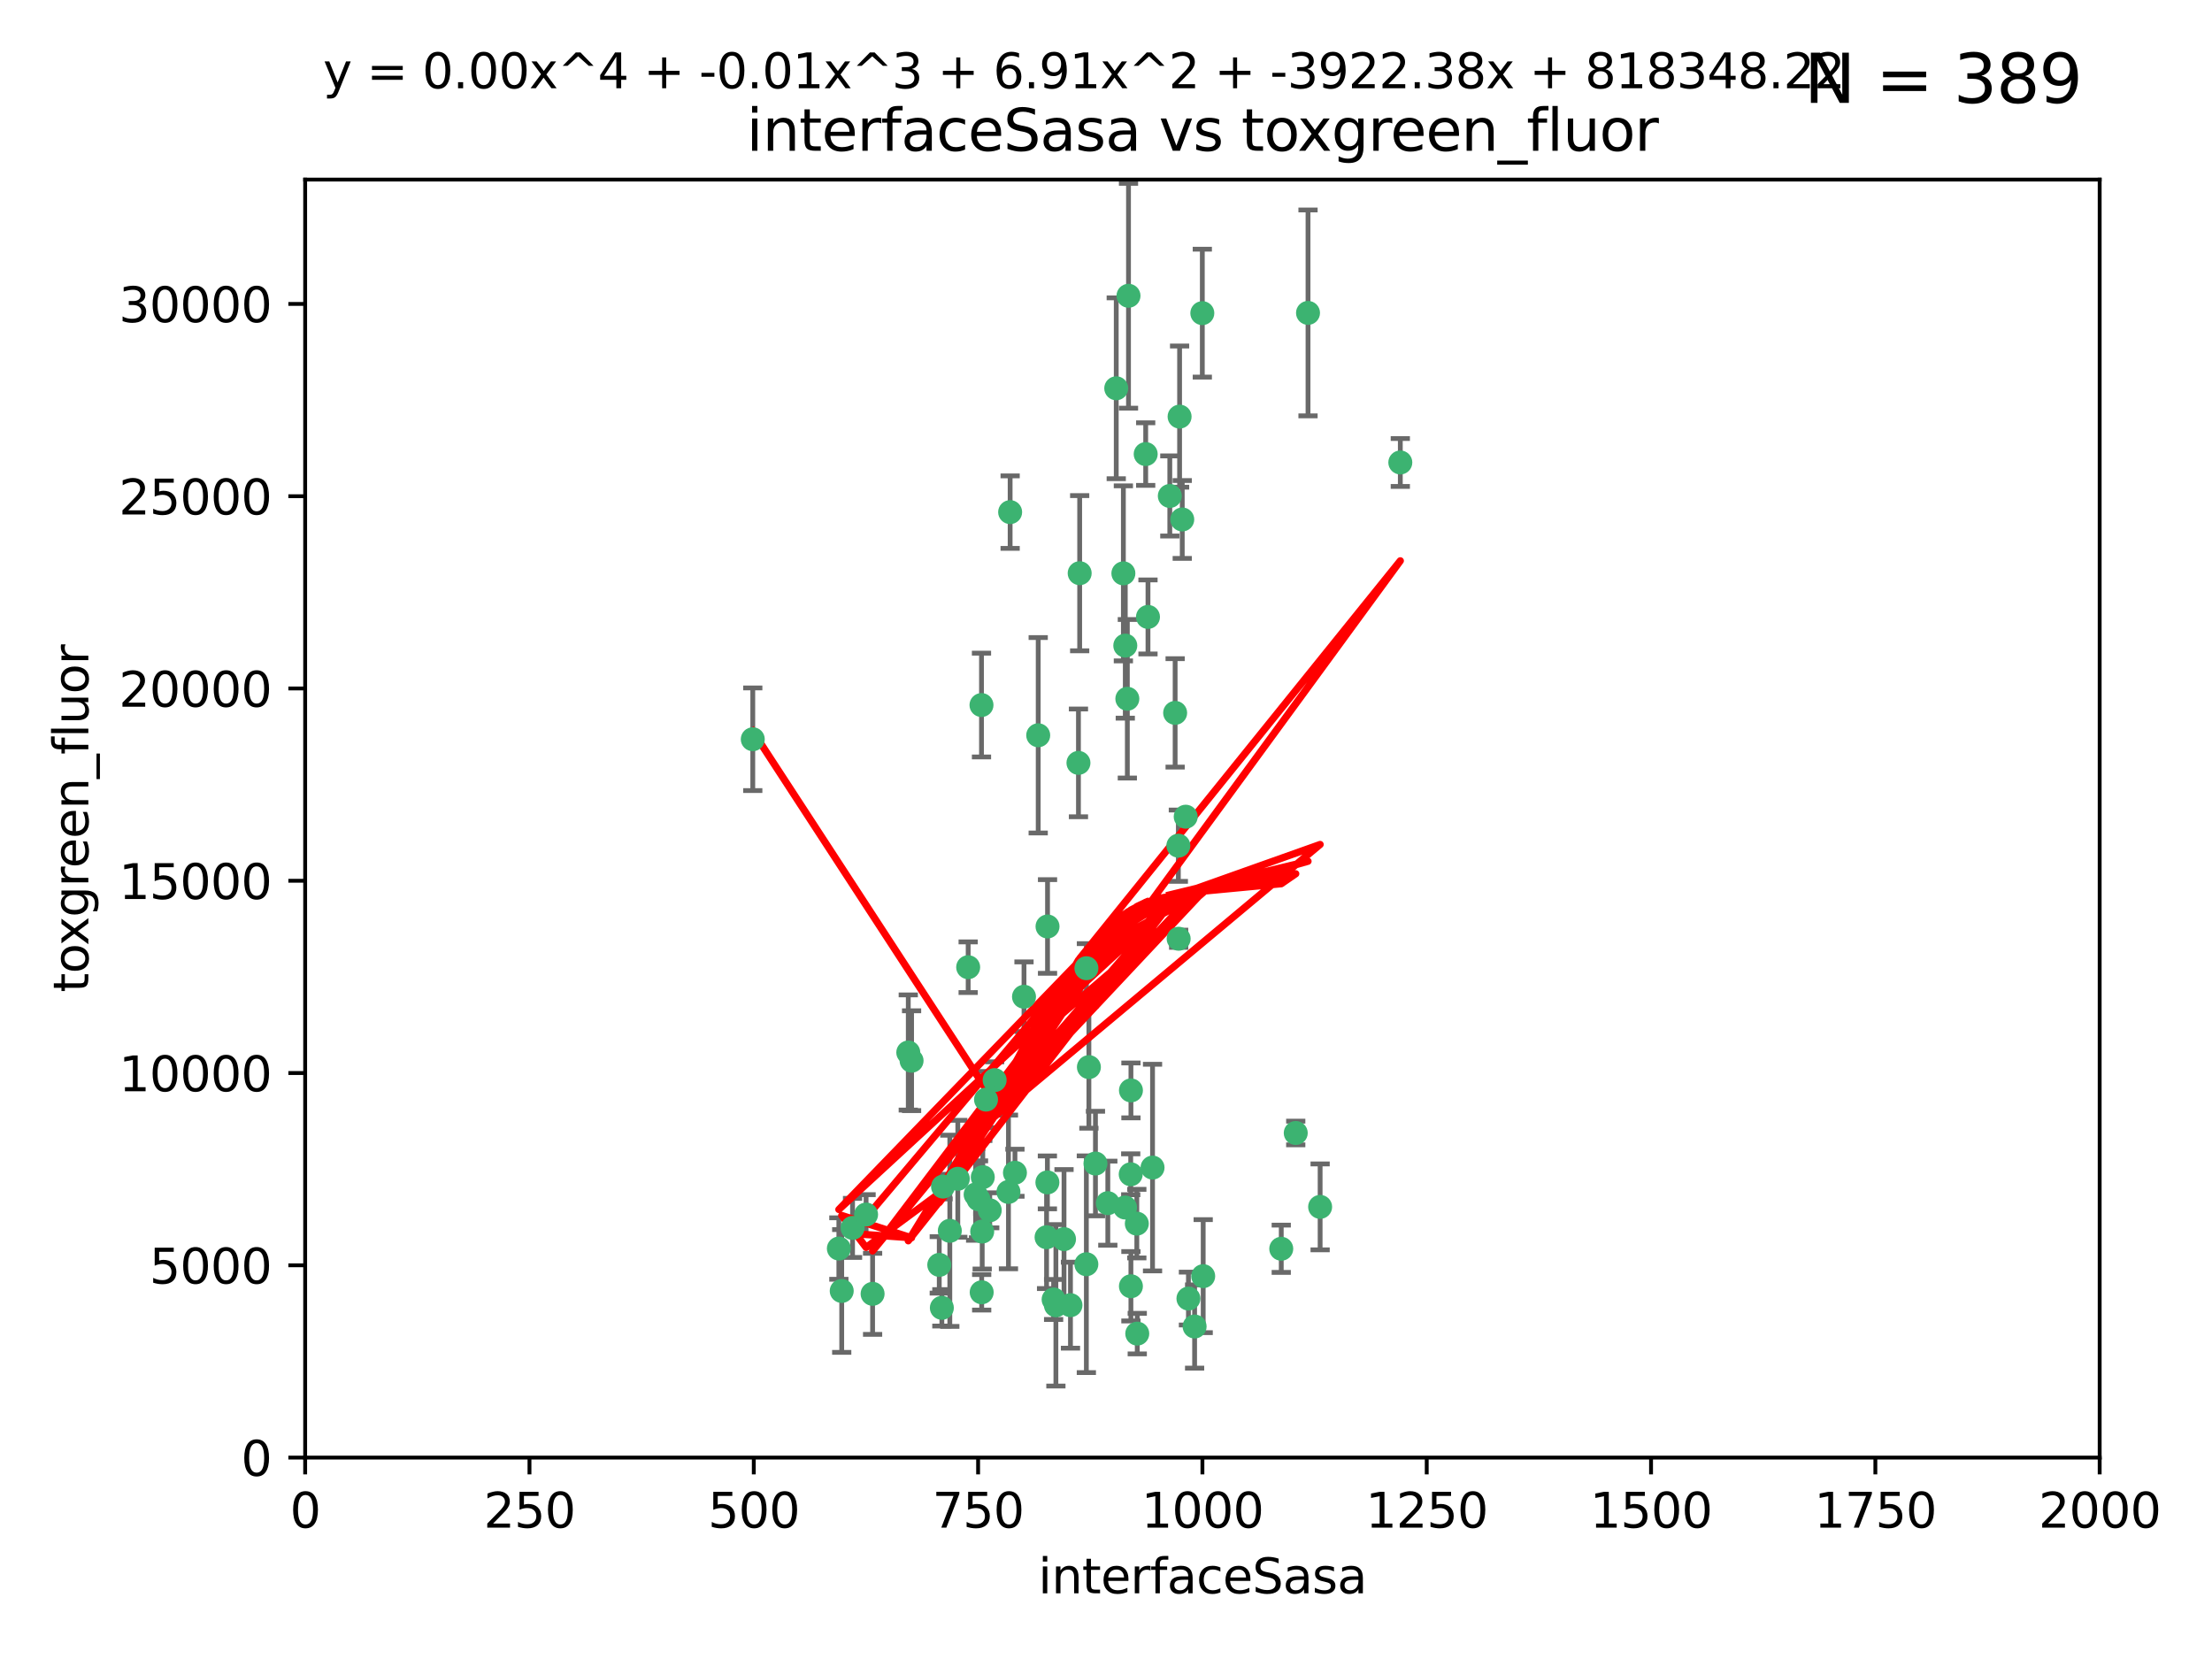<?xml version="1.0" encoding="utf-8" standalone="no"?>
<!DOCTYPE svg PUBLIC "-//W3C//DTD SVG 1.1//EN"
  "http://www.w3.org/Graphics/SVG/1.1/DTD/svg11.dtd">
<svg xmlns:xlink="http://www.w3.org/1999/xlink" width="460.8pt" height="345.6pt" viewBox="0 0 460.8 345.6" xmlns="http://www.w3.org/2000/svg" version="1.1">
 <defs>
  <style type="text/css">*{stroke-linejoin: round; stroke-linecap: butt}</style>
 </defs>
 <g id="figure_1">
  <g id="patch_1">
   <path d="M 0 345.6 
L 460.8 345.6 
L 460.8 0 
L 0 0 
z
" style="fill: #ffffff"/>
  </g>
  <g id="axes_1">
   <g id="patch_2">
    <path d="M 63.571 303.64 
L 437.4 303.64 
L 437.4 37.411 
L 63.571 37.411 
z
" style="fill: #ffffff"/>
   </g>
   <g id="PathCollection_1">
    <defs>
     <path id="m200774af4d" d="M 0 1.118 
C 0.297 1.118 0.581 1 0.791 0.791 
C 1 0.581 1.118 0.297 1.118 0 
C 1.118 -0.297 1 -0.581 0.791 -0.791 
C 0.581 -1 0.297 -1.118 0 -1.118 
C -0.297 -1.118 -0.581 -1 -0.791 -0.791 
C -1 -0.581 -1.118 -0.297 -1.118 0 
C -1.118 0.297 -1 0.581 -0.791 0.791 
C -0.581 1 -0.297 1.118 0 1.118 
z
" style="stroke: #3cb371"/>
    </defs>
    <g clip-path="url(#p460b1697e1)">
     <use xlink:href="#m200774af4d" x="243.693" y="103.319" style="fill: #3cb371; stroke: #3cb371"/>
     <use xlink:href="#m200774af4d" x="272.484" y="65.184" style="fill: #3cb371; stroke: #3cb371"/>
     <use xlink:href="#m200774af4d" x="234.418" y="134.491" style="fill: #3cb371; stroke: #3cb371"/>
     <use xlink:href="#m200774af4d" x="174.75" y="260.094" style="fill: #3cb371; stroke: #3cb371"/>
     <use xlink:href="#m200774af4d" x="246.284" y="108.214" style="fill: #3cb371; stroke: #3cb371"/>
     <use xlink:href="#m200774af4d" x="235.088" y="61.614" style="fill: #3cb371; stroke: #3cb371"/>
     <use xlink:href="#m200774af4d" x="232.534" y="80.887" style="fill: #3cb371; stroke: #3cb371"/>
     <use xlink:href="#m200774af4d" x="234.02" y="119.44" style="fill: #3cb371; stroke: #3cb371"/>
     <use xlink:href="#m200774af4d" x="238.669" y="94.593" style="fill: #3cb371; stroke: #3cb371"/>
     <use xlink:href="#m200774af4d" x="210.43" y="106.684" style="fill: #3cb371; stroke: #3cb371"/>
     <use xlink:href="#m200774af4d" x="226.319" y="201.695" style="fill: #3cb371; stroke: #3cb371"/>
     <use xlink:href="#m200774af4d" x="245.731" y="86.787" style="fill: #3cb371; stroke: #3cb371"/>
     <use xlink:href="#m200774af4d" x="266.908" y="260.14" style="fill: #3cb371; stroke: #3cb371"/>
     <use xlink:href="#m200774af4d" x="269.927" y="236.024" style="fill: #3cb371; stroke: #3cb371"/>
     <use xlink:href="#m200774af4d" x="240.095" y="243.228" style="fill: #3cb371; stroke: #3cb371"/>
     <use xlink:href="#m200774af4d" x="291.711" y="96.341" style="fill: #3cb371; stroke: #3cb371"/>
     <use xlink:href="#m200774af4d" x="224.916" y="119.409" style="fill: #3cb371; stroke: #3cb371"/>
     <use xlink:href="#m200774af4d" x="250.465" y="65.233" style="fill: #3cb371; stroke: #3cb371"/>
     <use xlink:href="#m200774af4d" x="204.462" y="146.874" style="fill: #3cb371; stroke: #3cb371"/>
     <use xlink:href="#m200774af4d" x="201.688" y="201.487" style="fill: #3cb371; stroke: #3cb371"/>
     <use xlink:href="#m200774af4d" x="204.731" y="245.224" style="fill: #3cb371; stroke: #3cb371"/>
     <use xlink:href="#m200774af4d" x="228.204" y="242.388" style="fill: #3cb371; stroke: #3cb371"/>
     <use xlink:href="#m200774af4d" x="226.837" y="222.299" style="fill: #3cb371; stroke: #3cb371"/>
     <use xlink:href="#m200774af4d" x="236.82" y="254.906" style="fill: #3cb371; stroke: #3cb371"/>
     <use xlink:href="#m200774af4d" x="224.662" y="158.921" style="fill: #3cb371; stroke: #3cb371"/>
     <use xlink:href="#m200774af4d" x="204.503" y="269.209" style="fill: #3cb371; stroke: #3cb371"/>
     <use xlink:href="#m200774af4d" x="275.007" y="251.417" style="fill: #3cb371; stroke: #3cb371"/>
     <use xlink:href="#m200774af4d" x="234.375" y="251.547" style="fill: #3cb371; stroke: #3cb371"/>
     <use xlink:href="#m200774af4d" x="221.654" y="258.133" style="fill: #3cb371; stroke: #3cb371"/>
     <use xlink:href="#m200774af4d" x="195.666" y="263.497" style="fill: #3cb371; stroke: #3cb371"/>
     <use xlink:href="#m200774af4d" x="245.473" y="176.169" style="fill: #3cb371; stroke: #3cb371"/>
     <use xlink:href="#m200774af4d" x="235.596" y="227.152" style="fill: #3cb371; stroke: #3cb371"/>
     <use xlink:href="#m200774af4d" x="218.219" y="193.002" style="fill: #3cb371; stroke: #3cb371"/>
     <use xlink:href="#m200774af4d" x="247.573" y="270.514" style="fill: #3cb371; stroke: #3cb371"/>
     <use xlink:href="#m200774af4d" x="230.779" y="250.642" style="fill: #3cb371; stroke: #3cb371"/>
     <use xlink:href="#m200774af4d" x="210.08" y="248.301" style="fill: #3cb371; stroke: #3cb371"/>
     <use xlink:href="#m200774af4d" x="235.59" y="267.951" style="fill: #3cb371; stroke: #3cb371"/>
     <use xlink:href="#m200774af4d" x="239.146" y="128.518" style="fill: #3cb371; stroke: #3cb371"/>
     <use xlink:href="#m200774af4d" x="236.912" y="277.818" style="fill: #3cb371; stroke: #3cb371"/>
     <use xlink:href="#m200774af4d" x="203.841" y="249.837" style="fill: #3cb371; stroke: #3cb371"/>
     <use xlink:href="#m200774af4d" x="219.488" y="270.703" style="fill: #3cb371; stroke: #3cb371"/>
     <use xlink:href="#m200774af4d" x="196.206" y="272.443" style="fill: #3cb371; stroke: #3cb371"/>
     <use xlink:href="#m200774af4d" x="189.211" y="219.251" style="fill: #3cb371; stroke: #3cb371"/>
     <use xlink:href="#m200774af4d" x="226.308" y="263.364" style="fill: #3cb371; stroke: #3cb371"/>
     <use xlink:href="#m200774af4d" x="244.803" y="148.507" style="fill: #3cb371; stroke: #3cb371"/>
     <use xlink:href="#m200774af4d" x="203.241" y="248.836" style="fill: #3cb371; stroke: #3cb371"/>
     <use xlink:href="#m200774af4d" x="216.278" y="153.171" style="fill: #3cb371; stroke: #3cb371"/>
     <use xlink:href="#m200774af4d" x="245.536" y="195.558" style="fill: #3cb371; stroke: #3cb371"/>
     <use xlink:href="#m200774af4d" x="206.181" y="252.131" style="fill: #3cb371; stroke: #3cb371"/>
     <use xlink:href="#m200774af4d" x="248.859" y="276.333" style="fill: #3cb371; stroke: #3cb371"/>
     <use xlink:href="#m200774af4d" x="250.648" y="265.846" style="fill: #3cb371; stroke: #3cb371"/>
     <use xlink:href="#m200774af4d" x="213.318" y="207.64" style="fill: #3cb371; stroke: #3cb371"/>
     <use xlink:href="#m200774af4d" x="204.611" y="256.552" style="fill: #3cb371; stroke: #3cb371"/>
     <use xlink:href="#m200774af4d" x="196.452" y="247.192" style="fill: #3cb371; stroke: #3cb371"/>
     <use xlink:href="#m200774af4d" x="218.192" y="246.317" style="fill: #3cb371; stroke: #3cb371"/>
     <use xlink:href="#m200774af4d" x="247.005" y="170.133" style="fill: #3cb371; stroke: #3cb371"/>
     <use xlink:href="#m200774af4d" x="219.963" y="271.92" style="fill: #3cb371; stroke: #3cb371"/>
     <use xlink:href="#m200774af4d" x="177.602" y="255.796" style="fill: #3cb371; stroke: #3cb371"/>
     <use xlink:href="#m200774af4d" x="189.899" y="220.964" style="fill: #3cb371; stroke: #3cb371"/>
     <use xlink:href="#m200774af4d" x="175.346" y="268.93" style="fill: #3cb371; stroke: #3cb371"/>
     <use xlink:href="#m200774af4d" x="180.421" y="253.008" style="fill: #3cb371; stroke: #3cb371"/>
     <use xlink:href="#m200774af4d" x="197.864" y="256.398" style="fill: #3cb371; stroke: #3cb371"/>
     <use xlink:href="#m200774af4d" x="205.407" y="229.064" style="fill: #3cb371; stroke: #3cb371"/>
     <use xlink:href="#m200774af4d" x="234.846" y="145.567" style="fill: #3cb371; stroke: #3cb371"/>
     <use xlink:href="#m200774af4d" x="223" y="271.892" style="fill: #3cb371; stroke: #3cb371"/>
     <use xlink:href="#m200774af4d" x="218.019" y="257.738" style="fill: #3cb371; stroke: #3cb371"/>
     <use xlink:href="#m200774af4d" x="211.432" y="244.305" style="fill: #3cb371; stroke: #3cb371"/>
     <use xlink:href="#m200774af4d" x="199.529" y="245.561" style="fill: #3cb371; stroke: #3cb371"/>
     <use xlink:href="#m200774af4d" x="235.549" y="244.625" style="fill: #3cb371; stroke: #3cb371"/>
     <use xlink:href="#m200774af4d" x="181.778" y="269.529" style="fill: #3cb371; stroke: #3cb371"/>
     <use xlink:href="#m200774af4d" x="207.202" y="225.004" style="fill: #3cb371; stroke: #3cb371"/>
     <use xlink:href="#m200774af4d" x="156.817" y="153.996" style="fill: #3cb371; stroke: #3cb371"/>
    </g>
   </g>
   <g id="matplotlib.axis_1">
    <g id="xtick_1">
     <g id="line2d_1">
      <defs>
       <path id="m57fbff1239" d="M 0 0 
L 0 3.5 
" style="stroke: #000000; stroke-width: 0.8"/>
      </defs>
      <g>
       <use xlink:href="#m57fbff1239" x="63.571" y="303.64" style="stroke: #000000; stroke-width: 0.8"/>
      </g>
     </g>
     <g id="text_1">
      <!-- 0 -->
      <g transform="translate(60.39 318.238)scale(0.1 -0.1)">
       <defs>
        <path id="DejaVuSans-30" d="M 2034 4250 
Q 1547 4250 1301 3770 
Q 1056 3291 1056 2328 
Q 1056 1369 1301 889 
Q 1547 409 2034 409 
Q 2525 409 2770 889 
Q 3016 1369 3016 2328 
Q 3016 3291 2770 3770 
Q 2525 4250 2034 4250 
z
M 2034 4750 
Q 2819 4750 3233 4129 
Q 3647 3509 3647 2328 
Q 3647 1150 3233 529 
Q 2819 -91 2034 -91 
Q 1250 -91 836 529 
Q 422 1150 422 2328 
Q 422 3509 836 4129 
Q 1250 4750 2034 4750 
z
" transform="scale(0.016)"/>
       </defs>
       <use xlink:href="#DejaVuSans-30"/>
      </g>
     </g>
    </g>
    <g id="xtick_2">
     <g id="line2d_2">
      <g>
       <use xlink:href="#m57fbff1239" x="110.3" y="303.64" style="stroke: #000000; stroke-width: 0.8"/>
      </g>
     </g>
     <g id="text_2">
      <!-- 250 -->
      <g transform="translate(100.756 318.238)scale(0.1 -0.1)">
       <defs>
        <path id="DejaVuSans-32" d="M 1228 531 
L 3431 531 
L 3431 0 
L 469 0 
L 469 531 
Q 828 903 1448 1529 
Q 2069 2156 2228 2338 
Q 2531 2678 2651 2914 
Q 2772 3150 2772 3378 
Q 2772 3750 2511 3984 
Q 2250 4219 1831 4219 
Q 1534 4219 1204 4116 
Q 875 4013 500 3803 
L 500 4441 
Q 881 4594 1212 4672 
Q 1544 4750 1819 4750 
Q 2544 4750 2975 4387 
Q 3406 4025 3406 3419 
Q 3406 3131 3298 2873 
Q 3191 2616 2906 2266 
Q 2828 2175 2409 1742 
Q 1991 1309 1228 531 
z
" transform="scale(0.016)"/>
        <path id="DejaVuSans-35" d="M 691 4666 
L 3169 4666 
L 3169 4134 
L 1269 4134 
L 1269 2991 
Q 1406 3038 1543 3061 
Q 1681 3084 1819 3084 
Q 2600 3084 3056 2656 
Q 3513 2228 3513 1497 
Q 3513 744 3044 326 
Q 2575 -91 1722 -91 
Q 1428 -91 1123 -41 
Q 819 9 494 109 
L 494 744 
Q 775 591 1075 516 
Q 1375 441 1709 441 
Q 2250 441 2565 725 
Q 2881 1009 2881 1497 
Q 2881 1984 2565 2268 
Q 2250 2553 1709 2553 
Q 1456 2553 1204 2497 
Q 953 2441 691 2322 
L 691 4666 
z
" transform="scale(0.016)"/>
       </defs>
       <use xlink:href="#DejaVuSans-32"/>
       <use xlink:href="#DejaVuSans-35" x="63.623"/>
       <use xlink:href="#DejaVuSans-30" x="127.246"/>
      </g>
     </g>
    </g>
    <g id="xtick_3">
     <g id="line2d_3">
      <g>
       <use xlink:href="#m57fbff1239" x="157.028" y="303.64" style="stroke: #000000; stroke-width: 0.8"/>
      </g>
     </g>
     <g id="text_3">
      <!-- 500 -->
      <g transform="translate(147.485 318.238)scale(0.1 -0.1)">
       <use xlink:href="#DejaVuSans-35"/>
       <use xlink:href="#DejaVuSans-30" x="63.623"/>
       <use xlink:href="#DejaVuSans-30" x="127.246"/>
      </g>
     </g>
    </g>
    <g id="xtick_4">
     <g id="line2d_4">
      <g>
       <use xlink:href="#m57fbff1239" x="203.757" y="303.64" style="stroke: #000000; stroke-width: 0.8"/>
      </g>
     </g>
     <g id="text_4">
      <!-- 750 -->
      <g transform="translate(194.213 318.238)scale(0.1 -0.1)">
       <defs>
        <path id="DejaVuSans-37" d="M 525 4666 
L 3525 4666 
L 3525 4397 
L 1831 0 
L 1172 0 
L 2766 4134 
L 525 4134 
L 525 4666 
z
" transform="scale(0.016)"/>
       </defs>
       <use xlink:href="#DejaVuSans-37"/>
       <use xlink:href="#DejaVuSans-35" x="63.623"/>
       <use xlink:href="#DejaVuSans-30" x="127.246"/>
      </g>
     </g>
    </g>
    <g id="xtick_5">
     <g id="line2d_5">
      <g>
       <use xlink:href="#m57fbff1239" x="250.486" y="303.64" style="stroke: #000000; stroke-width: 0.8"/>
      </g>
     </g>
     <g id="text_5">
      <!-- 1000 -->
      <g transform="translate(237.761 318.238)scale(0.1 -0.1)">
       <defs>
        <path id="DejaVuSans-31" d="M 794 531 
L 1825 531 
L 1825 4091 
L 703 3866 
L 703 4441 
L 1819 4666 
L 2450 4666 
L 2450 531 
L 3481 531 
L 3481 0 
L 794 0 
L 794 531 
z
" transform="scale(0.016)"/>
       </defs>
       <use xlink:href="#DejaVuSans-31"/>
       <use xlink:href="#DejaVuSans-30" x="63.623"/>
       <use xlink:href="#DejaVuSans-30" x="127.246"/>
       <use xlink:href="#DejaVuSans-30" x="190.869"/>
      </g>
     </g>
    </g>
    <g id="xtick_6">
     <g id="line2d_6">
      <g>
       <use xlink:href="#m57fbff1239" x="297.214" y="303.64" style="stroke: #000000; stroke-width: 0.8"/>
      </g>
     </g>
     <g id="text_6">
      <!-- 1250 -->
      <g transform="translate(284.489 318.238)scale(0.1 -0.1)">
       <use xlink:href="#DejaVuSans-31"/>
       <use xlink:href="#DejaVuSans-32" x="63.623"/>
       <use xlink:href="#DejaVuSans-35" x="127.246"/>
       <use xlink:href="#DejaVuSans-30" x="190.869"/>
      </g>
     </g>
    </g>
    <g id="xtick_7">
     <g id="line2d_7">
      <g>
       <use xlink:href="#m57fbff1239" x="343.943" y="303.64" style="stroke: #000000; stroke-width: 0.8"/>
      </g>
     </g>
     <g id="text_7">
      <!-- 1500 -->
      <g transform="translate(331.218 318.238)scale(0.1 -0.1)">
       <use xlink:href="#DejaVuSans-31"/>
       <use xlink:href="#DejaVuSans-35" x="63.623"/>
       <use xlink:href="#DejaVuSans-30" x="127.246"/>
       <use xlink:href="#DejaVuSans-30" x="190.869"/>
      </g>
     </g>
    </g>
    <g id="xtick_8">
     <g id="line2d_8">
      <g>
       <use xlink:href="#m57fbff1239" x="390.671" y="303.64" style="stroke: #000000; stroke-width: 0.8"/>
      </g>
     </g>
     <g id="text_8">
      <!-- 1750 -->
      <g transform="translate(377.946 318.238)scale(0.1 -0.1)">
       <use xlink:href="#DejaVuSans-31"/>
       <use xlink:href="#DejaVuSans-37" x="63.623"/>
       <use xlink:href="#DejaVuSans-35" x="127.246"/>
       <use xlink:href="#DejaVuSans-30" x="190.869"/>
      </g>
     </g>
    </g>
    <g id="xtick_9">
     <g id="line2d_9">
      <g>
       <use xlink:href="#m57fbff1239" x="437.4" y="303.64" style="stroke: #000000; stroke-width: 0.8"/>
      </g>
     </g>
     <g id="text_9">
      <!-- 2000 -->
      <g transform="translate(424.675 318.238)scale(0.1 -0.1)">
       <use xlink:href="#DejaVuSans-32"/>
       <use xlink:href="#DejaVuSans-30" x="63.623"/>
       <use xlink:href="#DejaVuSans-30" x="127.246"/>
       <use xlink:href="#DejaVuSans-30" x="190.869"/>
      </g>
     </g>
    </g>
    <g id="text_10">
     <!-- interfaceSasa -->
     <g transform="translate(216.279 331.917)scale(0.1 -0.1)">
      <defs>
       <path id="DejaVuSans-69" d="M 603 3500 
L 1178 3500 
L 1178 0 
L 603 0 
L 603 3500 
z
M 603 4863 
L 1178 4863 
L 1178 4134 
L 603 4134 
L 603 4863 
z
" transform="scale(0.016)"/>
       <path id="DejaVuSans-6e" d="M 3513 2113 
L 3513 0 
L 2938 0 
L 2938 2094 
Q 2938 2591 2744 2837 
Q 2550 3084 2163 3084 
Q 1697 3084 1428 2787 
Q 1159 2491 1159 1978 
L 1159 0 
L 581 0 
L 581 3500 
L 1159 3500 
L 1159 2956 
Q 1366 3272 1645 3428 
Q 1925 3584 2291 3584 
Q 2894 3584 3203 3211 
Q 3513 2838 3513 2113 
z
" transform="scale(0.016)"/>
       <path id="DejaVuSans-74" d="M 1172 4494 
L 1172 3500 
L 2356 3500 
L 2356 3053 
L 1172 3053 
L 1172 1153 
Q 1172 725 1289 603 
Q 1406 481 1766 481 
L 2356 481 
L 2356 0 
L 1766 0 
Q 1100 0 847 248 
Q 594 497 594 1153 
L 594 3053 
L 172 3053 
L 172 3500 
L 594 3500 
L 594 4494 
L 1172 4494 
z
" transform="scale(0.016)"/>
       <path id="DejaVuSans-65" d="M 3597 1894 
L 3597 1613 
L 953 1613 
Q 991 1019 1311 708 
Q 1631 397 2203 397 
Q 2534 397 2845 478 
Q 3156 559 3463 722 
L 3463 178 
Q 3153 47 2828 -22 
Q 2503 -91 2169 -91 
Q 1331 -91 842 396 
Q 353 884 353 1716 
Q 353 2575 817 3079 
Q 1281 3584 2069 3584 
Q 2775 3584 3186 3129 
Q 3597 2675 3597 1894 
z
M 3022 2063 
Q 3016 2534 2758 2815 
Q 2500 3097 2075 3097 
Q 1594 3097 1305 2825 
Q 1016 2553 972 2059 
L 3022 2063 
z
" transform="scale(0.016)"/>
       <path id="DejaVuSans-72" d="M 2631 2963 
Q 2534 3019 2420 3045 
Q 2306 3072 2169 3072 
Q 1681 3072 1420 2755 
Q 1159 2438 1159 1844 
L 1159 0 
L 581 0 
L 581 3500 
L 1159 3500 
L 1159 2956 
Q 1341 3275 1631 3429 
Q 1922 3584 2338 3584 
Q 2397 3584 2469 3576 
Q 2541 3569 2628 3553 
L 2631 2963 
z
" transform="scale(0.016)"/>
       <path id="DejaVuSans-66" d="M 2375 4863 
L 2375 4384 
L 1825 4384 
Q 1516 4384 1395 4259 
Q 1275 4134 1275 3809 
L 1275 3500 
L 2222 3500 
L 2222 3053 
L 1275 3053 
L 1275 0 
L 697 0 
L 697 3053 
L 147 3053 
L 147 3500 
L 697 3500 
L 697 3744 
Q 697 4328 969 4595 
Q 1241 4863 1831 4863 
L 2375 4863 
z
" transform="scale(0.016)"/>
       <path id="DejaVuSans-61" d="M 2194 1759 
Q 1497 1759 1228 1600 
Q 959 1441 959 1056 
Q 959 750 1161 570 
Q 1363 391 1709 391 
Q 2188 391 2477 730 
Q 2766 1069 2766 1631 
L 2766 1759 
L 2194 1759 
z
M 3341 1997 
L 3341 0 
L 2766 0 
L 2766 531 
Q 2569 213 2275 61 
Q 1981 -91 1556 -91 
Q 1019 -91 701 211 
Q 384 513 384 1019 
Q 384 1609 779 1909 
Q 1175 2209 1959 2209 
L 2766 2209 
L 2766 2266 
Q 2766 2663 2505 2880 
Q 2244 3097 1772 3097 
Q 1472 3097 1187 3025 
Q 903 2953 641 2809 
L 641 3341 
Q 956 3463 1253 3523 
Q 1550 3584 1831 3584 
Q 2591 3584 2966 3190 
Q 3341 2797 3341 1997 
z
" transform="scale(0.016)"/>
       <path id="DejaVuSans-63" d="M 3122 3366 
L 3122 2828 
Q 2878 2963 2633 3030 
Q 2388 3097 2138 3097 
Q 1578 3097 1268 2742 
Q 959 2388 959 1747 
Q 959 1106 1268 751 
Q 1578 397 2138 397 
Q 2388 397 2633 464 
Q 2878 531 3122 666 
L 3122 134 
Q 2881 22 2623 -34 
Q 2366 -91 2075 -91 
Q 1284 -91 818 406 
Q 353 903 353 1747 
Q 353 2603 823 3093 
Q 1294 3584 2113 3584 
Q 2378 3584 2631 3529 
Q 2884 3475 3122 3366 
z
" transform="scale(0.016)"/>
       <path id="DejaVuSans-53" d="M 3425 4513 
L 3425 3897 
Q 3066 4069 2747 4153 
Q 2428 4238 2131 4238 
Q 1616 4238 1336 4038 
Q 1056 3838 1056 3469 
Q 1056 3159 1242 3001 
Q 1428 2844 1947 2747 
L 2328 2669 
Q 3034 2534 3370 2195 
Q 3706 1856 3706 1288 
Q 3706 609 3251 259 
Q 2797 -91 1919 -91 
Q 1588 -91 1214 -16 
Q 841 59 441 206 
L 441 856 
Q 825 641 1194 531 
Q 1563 422 1919 422 
Q 2459 422 2753 634 
Q 3047 847 3047 1241 
Q 3047 1584 2836 1778 
Q 2625 1972 2144 2069 
L 1759 2144 
Q 1053 2284 737 2584 
Q 422 2884 422 3419 
Q 422 4038 858 4394 
Q 1294 4750 2059 4750 
Q 2388 4750 2728 4690 
Q 3069 4631 3425 4513 
z
" transform="scale(0.016)"/>
       <path id="DejaVuSans-73" d="M 2834 3397 
L 2834 2853 
Q 2591 2978 2328 3040 
Q 2066 3103 1784 3103 
Q 1356 3103 1142 2972 
Q 928 2841 928 2578 
Q 928 2378 1081 2264 
Q 1234 2150 1697 2047 
L 1894 2003 
Q 2506 1872 2764 1633 
Q 3022 1394 3022 966 
Q 3022 478 2636 193 
Q 2250 -91 1575 -91 
Q 1294 -91 989 -36 
Q 684 19 347 128 
L 347 722 
Q 666 556 975 473 
Q 1284 391 1588 391 
Q 1994 391 2212 530 
Q 2431 669 2431 922 
Q 2431 1156 2273 1281 
Q 2116 1406 1581 1522 
L 1381 1569 
Q 847 1681 609 1914 
Q 372 2147 372 2553 
Q 372 3047 722 3315 
Q 1072 3584 1716 3584 
Q 2034 3584 2315 3537 
Q 2597 3491 2834 3397 
z
" transform="scale(0.016)"/>
      </defs>
      <use xlink:href="#DejaVuSans-69"/>
      <use xlink:href="#DejaVuSans-6e" x="27.783"/>
      <use xlink:href="#DejaVuSans-74" x="91.162"/>
      <use xlink:href="#DejaVuSans-65" x="130.371"/>
      <use xlink:href="#DejaVuSans-72" x="191.895"/>
      <use xlink:href="#DejaVuSans-66" x="233.008"/>
      <use xlink:href="#DejaVuSans-61" x="268.213"/>
      <use xlink:href="#DejaVuSans-63" x="329.492"/>
      <use xlink:href="#DejaVuSans-65" x="384.473"/>
      <use xlink:href="#DejaVuSans-53" x="445.996"/>
      <use xlink:href="#DejaVuSans-61" x="509.473"/>
      <use xlink:href="#DejaVuSans-73" x="570.752"/>
      <use xlink:href="#DejaVuSans-61" x="622.852"/>
     </g>
    </g>
   </g>
   <g id="matplotlib.axis_2">
    <g id="ytick_1">
     <g id="line2d_10">
      <defs>
       <path id="m6921a7737a" d="M 0 0 
L -3.5 0 
" style="stroke: #000000; stroke-width: 0.8"/>
      </defs>
      <g>
       <use xlink:href="#m6921a7737a" x="63.571" y="303.64" style="stroke: #000000; stroke-width: 0.8"/>
      </g>
     </g>
     <g id="text_11">
      <!-- 0 -->
      <g transform="translate(50.209 307.439)scale(0.1 -0.1)">
       <use xlink:href="#DejaVuSans-30"/>
      </g>
     </g>
    </g>
    <g id="ytick_2">
     <g id="line2d_11">
      <g>
       <use xlink:href="#m6921a7737a" x="63.571" y="263.586" style="stroke: #000000; stroke-width: 0.8"/>
      </g>
     </g>
     <g id="text_12">
      <!-- 5000 -->
      <g transform="translate(31.121 267.385)scale(0.1 -0.1)">
       <use xlink:href="#DejaVuSans-35"/>
       <use xlink:href="#DejaVuSans-30" x="63.623"/>
       <use xlink:href="#DejaVuSans-30" x="127.246"/>
       <use xlink:href="#DejaVuSans-30" x="190.869"/>
      </g>
     </g>
    </g>
    <g id="ytick_3">
     <g id="line2d_12">
      <g>
       <use xlink:href="#m6921a7737a" x="63.571" y="223.532" style="stroke: #000000; stroke-width: 0.8"/>
      </g>
     </g>
     <g id="text_13">
      <!-- 10000 -->
      <g transform="translate(24.759 227.331)scale(0.1 -0.1)">
       <use xlink:href="#DejaVuSans-31"/>
       <use xlink:href="#DejaVuSans-30" x="63.623"/>
       <use xlink:href="#DejaVuSans-30" x="127.246"/>
       <use xlink:href="#DejaVuSans-30" x="190.869"/>
       <use xlink:href="#DejaVuSans-30" x="254.492"/>
      </g>
     </g>
    </g>
    <g id="ytick_4">
     <g id="line2d_13">
      <g>
       <use xlink:href="#m6921a7737a" x="63.571" y="183.478" style="stroke: #000000; stroke-width: 0.8"/>
      </g>
     </g>
     <g id="text_14">
      <!-- 15000 -->
      <g transform="translate(24.759 187.278)scale(0.1 -0.1)">
       <use xlink:href="#DejaVuSans-31"/>
       <use xlink:href="#DejaVuSans-35" x="63.623"/>
       <use xlink:href="#DejaVuSans-30" x="127.246"/>
       <use xlink:href="#DejaVuSans-30" x="190.869"/>
       <use xlink:href="#DejaVuSans-30" x="254.492"/>
      </g>
     </g>
    </g>
    <g id="ytick_5">
     <g id="line2d_14">
      <g>
       <use xlink:href="#m6921a7737a" x="63.571" y="143.424" style="stroke: #000000; stroke-width: 0.8"/>
      </g>
     </g>
     <g id="text_15">
      <!-- 20000 -->
      <g transform="translate(24.759 147.224)scale(0.1 -0.1)">
       <use xlink:href="#DejaVuSans-32"/>
       <use xlink:href="#DejaVuSans-30" x="63.623"/>
       <use xlink:href="#DejaVuSans-30" x="127.246"/>
       <use xlink:href="#DejaVuSans-30" x="190.869"/>
       <use xlink:href="#DejaVuSans-30" x="254.492"/>
      </g>
     </g>
    </g>
    <g id="ytick_6">
     <g id="line2d_15">
      <g>
       <use xlink:href="#m6921a7737a" x="63.571" y="103.371" style="stroke: #000000; stroke-width: 0.8"/>
      </g>
     </g>
     <g id="text_16">
      <!-- 25000 -->
      <g transform="translate(24.759 107.17)scale(0.1 -0.1)">
       <use xlink:href="#DejaVuSans-32"/>
       <use xlink:href="#DejaVuSans-35" x="63.623"/>
       <use xlink:href="#DejaVuSans-30" x="127.246"/>
       <use xlink:href="#DejaVuSans-30" x="190.869"/>
       <use xlink:href="#DejaVuSans-30" x="254.492"/>
      </g>
     </g>
    </g>
    <g id="ytick_7">
     <g id="line2d_16">
      <g>
       <use xlink:href="#m6921a7737a" x="63.571" y="63.317" style="stroke: #000000; stroke-width: 0.8"/>
      </g>
     </g>
     <g id="text_17">
      <!-- 30000 -->
      <g transform="translate(24.759 67.116)scale(0.1 -0.1)">
       <defs>
        <path id="DejaVuSans-33" d="M 2597 2516 
Q 3050 2419 3304 2112 
Q 3559 1806 3559 1356 
Q 3559 666 3084 287 
Q 2609 -91 1734 -91 
Q 1441 -91 1130 -33 
Q 819 25 488 141 
L 488 750 
Q 750 597 1062 519 
Q 1375 441 1716 441 
Q 2309 441 2620 675 
Q 2931 909 2931 1356 
Q 2931 1769 2642 2001 
Q 2353 2234 1838 2234 
L 1294 2234 
L 1294 2753 
L 1863 2753 
Q 2328 2753 2575 2939 
Q 2822 3125 2822 3475 
Q 2822 3834 2567 4026 
Q 2313 4219 1838 4219 
Q 1578 4219 1281 4162 
Q 984 4106 628 3988 
L 628 4550 
Q 988 4650 1302 4700 
Q 1616 4750 1894 4750 
Q 2613 4750 3031 4423 
Q 3450 4097 3450 3541 
Q 3450 3153 3228 2886 
Q 3006 2619 2597 2516 
z
" transform="scale(0.016)"/>
       </defs>
       <use xlink:href="#DejaVuSans-33"/>
       <use xlink:href="#DejaVuSans-30" x="63.623"/>
       <use xlink:href="#DejaVuSans-30" x="127.246"/>
       <use xlink:href="#DejaVuSans-30" x="190.869"/>
       <use xlink:href="#DejaVuSans-30" x="254.492"/>
      </g>
     </g>
    </g>
    <g id="text_18">
     <!-- toxgreen_fluor -->
     <g transform="translate(18.401 206.72)rotate(-90)scale(0.1 -0.1)">
      <defs>
       <path id="DejaVuSans-6f" d="M 1959 3097 
Q 1497 3097 1228 2736 
Q 959 2375 959 1747 
Q 959 1119 1226 758 
Q 1494 397 1959 397 
Q 2419 397 2687 759 
Q 2956 1122 2956 1747 
Q 2956 2369 2687 2733 
Q 2419 3097 1959 3097 
z
M 1959 3584 
Q 2709 3584 3137 3096 
Q 3566 2609 3566 1747 
Q 3566 888 3137 398 
Q 2709 -91 1959 -91 
Q 1206 -91 779 398 
Q 353 888 353 1747 
Q 353 2609 779 3096 
Q 1206 3584 1959 3584 
z
" transform="scale(0.016)"/>
       <path id="DejaVuSans-78" d="M 3513 3500 
L 2247 1797 
L 3578 0 
L 2900 0 
L 1881 1375 
L 863 0 
L 184 0 
L 1544 1831 
L 300 3500 
L 978 3500 
L 1906 2253 
L 2834 3500 
L 3513 3500 
z
" transform="scale(0.016)"/>
       <path id="DejaVuSans-67" d="M 2906 1791 
Q 2906 2416 2648 2759 
Q 2391 3103 1925 3103 
Q 1463 3103 1205 2759 
Q 947 2416 947 1791 
Q 947 1169 1205 825 
Q 1463 481 1925 481 
Q 2391 481 2648 825 
Q 2906 1169 2906 1791 
z
M 3481 434 
Q 3481 -459 3084 -895 
Q 2688 -1331 1869 -1331 
Q 1566 -1331 1297 -1286 
Q 1028 -1241 775 -1147 
L 775 -588 
Q 1028 -725 1275 -790 
Q 1522 -856 1778 -856 
Q 2344 -856 2625 -561 
Q 2906 -266 2906 331 
L 2906 616 
Q 2728 306 2450 153 
Q 2172 0 1784 0 
Q 1141 0 747 490 
Q 353 981 353 1791 
Q 353 2603 747 3093 
Q 1141 3584 1784 3584 
Q 2172 3584 2450 3431 
Q 2728 3278 2906 2969 
L 2906 3500 
L 3481 3500 
L 3481 434 
z
" transform="scale(0.016)"/>
       <path id="DejaVuSans-5f" d="M 3263 -1063 
L 3263 -1509 
L -63 -1509 
L -63 -1063 
L 3263 -1063 
z
" transform="scale(0.016)"/>
       <path id="DejaVuSans-6c" d="M 603 4863 
L 1178 4863 
L 1178 0 
L 603 0 
L 603 4863 
z
" transform="scale(0.016)"/>
       <path id="DejaVuSans-75" d="M 544 1381 
L 544 3500 
L 1119 3500 
L 1119 1403 
Q 1119 906 1312 657 
Q 1506 409 1894 409 
Q 2359 409 2629 706 
Q 2900 1003 2900 1516 
L 2900 3500 
L 3475 3500 
L 3475 0 
L 2900 0 
L 2900 538 
Q 2691 219 2414 64 
Q 2138 -91 1772 -91 
Q 1169 -91 856 284 
Q 544 659 544 1381 
z
M 1991 3584 
L 1991 3584 
z
" transform="scale(0.016)"/>
      </defs>
      <use xlink:href="#DejaVuSans-74"/>
      <use xlink:href="#DejaVuSans-6f" x="39.209"/>
      <use xlink:href="#DejaVuSans-78" x="97.266"/>
      <use xlink:href="#DejaVuSans-67" x="156.445"/>
      <use xlink:href="#DejaVuSans-72" x="219.922"/>
      <use xlink:href="#DejaVuSans-65" x="258.785"/>
      <use xlink:href="#DejaVuSans-65" x="320.309"/>
      <use xlink:href="#DejaVuSans-6e" x="381.832"/>
      <use xlink:href="#DejaVuSans-5f" x="445.211"/>
      <use xlink:href="#DejaVuSans-66" x="495.211"/>
      <use xlink:href="#DejaVuSans-6c" x="530.416"/>
      <use xlink:href="#DejaVuSans-75" x="558.199"/>
      <use xlink:href="#DejaVuSans-6f" x="621.578"/>
      <use xlink:href="#DejaVuSans-72" x="682.76"/>
     </g>
    </g>
   </g>
   <g id="LineCollection_1">
    <path d="M 243.693 111.662 
L 243.693 94.976 
" clip-path="url(#p460b1697e1)" style="fill: none; stroke: #696969"/>
    <path d="M 272.484 86.629 
L 272.484 43.739 
" clip-path="url(#p460b1697e1)" style="fill: none; stroke: #696969"/>
    <path d="M 234.418 149.606 
L 234.418 119.375 
" clip-path="url(#p460b1697e1)" style="fill: none; stroke: #696969"/>
    <path d="M 174.75 266.497 
L 174.75 253.692 
" clip-path="url(#p460b1697e1)" style="fill: none; stroke: #696969"/>
    <path d="M 246.284 116.326 
L 246.284 100.101 
" clip-path="url(#p460b1697e1)" style="fill: none; stroke: #696969"/>
    <path d="M 235.088 85.029 
L 235.088 38.199 
" clip-path="url(#p460b1697e1)" style="fill: none; stroke: #696969"/>
    <path d="M 232.534 99.727 
L 232.534 62.047 
" clip-path="url(#p460b1697e1)" style="fill: none; stroke: #696969"/>
    <path d="M 234.02 137.675 
L 234.02 101.206 
" clip-path="url(#p460b1697e1)" style="fill: none; stroke: #696969"/>
    <path d="M 238.669 101.108 
L 238.669 88.078 
" clip-path="url(#p460b1697e1)" style="fill: none; stroke: #696969"/>
    <path d="M 210.43 114.235 
L 210.43 99.134 
" clip-path="url(#p460b1697e1)" style="fill: none; stroke: #696969"/>
    <path d="M 226.319 206.809 
L 226.319 196.58 
" clip-path="url(#p460b1697e1)" style="fill: none; stroke: #696969"/>
    <path d="M 245.731 101.495 
L 245.731 72.08 
" clip-path="url(#p460b1697e1)" style="fill: none; stroke: #696969"/>
    <path d="M 266.908 265.065 
L 266.908 255.214 
" clip-path="url(#p460b1697e1)" style="fill: none; stroke: #696969"/>
    <path d="M 269.927 238.492 
L 269.927 233.557 
" clip-path="url(#p460b1697e1)" style="fill: none; stroke: #696969"/>
    <path d="M 240.095 264.748 
L 240.095 221.708 
" clip-path="url(#p460b1697e1)" style="fill: none; stroke: #696969"/>
    <path d="M 291.711 101.329 
L 291.711 91.353 
" clip-path="url(#p460b1697e1)" style="fill: none; stroke: #696969"/>
    <path d="M 224.916 135.574 
L 224.916 103.243 
" clip-path="url(#p460b1697e1)" style="fill: none; stroke: #696969"/>
    <path d="M 250.465 78.556 
L 250.465 51.911 
" clip-path="url(#p460b1697e1)" style="fill: none; stroke: #696969"/>
    <path d="M 204.462 157.684 
L 204.462 136.065 
" clip-path="url(#p460b1697e1)" style="fill: none; stroke: #696969"/>
    <path d="M 201.688 206.761 
L 201.688 196.213 
" clip-path="url(#p460b1697e1)" style="fill: none; stroke: #696969"/>
    <path d="M 204.731 252.857 
L 204.731 237.591 
" clip-path="url(#p460b1697e1)" style="fill: none; stroke: #696969"/>
    <path d="M 228.204 253.279 
L 228.204 231.496 
" clip-path="url(#p460b1697e1)" style="fill: none; stroke: #696969"/>
    <path d="M 226.837 235.023 
L 226.837 209.574 
" clip-path="url(#p460b1697e1)" style="fill: none; stroke: #696969"/>
    <path d="M 236.82 262.048 
L 236.82 247.764 
" clip-path="url(#p460b1697e1)" style="fill: none; stroke: #696969"/>
    <path d="M 224.662 170.147 
L 224.662 147.694 
" clip-path="url(#p460b1697e1)" style="fill: none; stroke: #696969"/>
    <path d="M 204.503 272.908 
L 204.503 265.511 
" clip-path="url(#p460b1697e1)" style="fill: none; stroke: #696969"/>
    <path d="M 275.007 260.365 
L 275.007 242.469 
" clip-path="url(#p460b1697e1)" style="fill: none; stroke: #696969"/>
    <path d="M 234.375 252.228 
L 234.375 250.867 
" clip-path="url(#p460b1697e1)" style="fill: none; stroke: #696969"/>
    <path d="M 221.654 272.621 
L 221.654 243.644 
" clip-path="url(#p460b1697e1)" style="fill: none; stroke: #696969"/>
    <path d="M 195.666 269.377 
L 195.666 257.616 
" clip-path="url(#p460b1697e1)" style="fill: none; stroke: #696969"/>
    <path d="M 245.473 183.597 
L 245.473 168.741 
" clip-path="url(#p460b1697e1)" style="fill: none; stroke: #696969"/>
    <path d="M 235.596 232.87 
L 235.596 221.434 
" clip-path="url(#p460b1697e1)" style="fill: none; stroke: #696969"/>
    <path d="M 218.219 202.754 
L 218.219 183.249 
" clip-path="url(#p460b1697e1)" style="fill: none; stroke: #696969"/>
    <path d="M 247.573 276.02 
L 247.573 265.008 
" clip-path="url(#p460b1697e1)" style="fill: none; stroke: #696969"/>
    <path d="M 230.779 259.401 
L 230.779 241.882 
" clip-path="url(#p460b1697e1)" style="fill: none; stroke: #696969"/>
    <path d="M 210.08 264.31 
L 210.08 232.292 
" clip-path="url(#p460b1697e1)" style="fill: none; stroke: #696969"/>
    <path d="M 235.59 275.179 
L 235.59 260.723 
" clip-path="url(#p460b1697e1)" style="fill: none; stroke: #696969"/>
    <path d="M 239.146 136.228 
L 239.146 120.808 
" clip-path="url(#p460b1697e1)" style="fill: none; stroke: #696969"/>
    <path d="M 236.912 282.042 
L 236.912 273.593 
" clip-path="url(#p460b1697e1)" style="fill: none; stroke: #696969"/>
    <path d="M 203.841 257.847 
L 203.841 241.828 
" clip-path="url(#p460b1697e1)" style="fill: none; stroke: #696969"/>
    <path d="M 219.488 274.871 
L 219.488 266.536 
" clip-path="url(#p460b1697e1)" style="fill: none; stroke: #696969"/>
    <path d="M 196.206 276.237 
L 196.206 268.649 
" clip-path="url(#p460b1697e1)" style="fill: none; stroke: #696969"/>
    <path d="M 189.211 231.246 
L 189.211 207.255 
" clip-path="url(#p460b1697e1)" style="fill: none; stroke: #696969"/>
    <path d="M 226.308 285.938 
L 226.308 240.791 
" clip-path="url(#p460b1697e1)" style="fill: none; stroke: #696969"/>
    <path d="M 244.803 159.798 
L 244.803 137.216 
" clip-path="url(#p460b1697e1)" style="fill: none; stroke: #696969"/>
    <path d="M 203.241 258.377 
L 203.241 239.295 
" clip-path="url(#p460b1697e1)" style="fill: none; stroke: #696969"/>
    <path d="M 216.278 173.526 
L 216.278 132.815 
" clip-path="url(#p460b1697e1)" style="fill: none; stroke: #696969"/>
    <path d="M 245.536 197.349 
L 245.536 193.767 
" clip-path="url(#p460b1697e1)" style="fill: none; stroke: #696969"/>
    <path d="M 206.181 255.783 
L 206.181 248.48 
" clip-path="url(#p460b1697e1)" style="fill: none; stroke: #696969"/>
    <path d="M 248.859 285.006 
L 248.859 267.659 
" clip-path="url(#p460b1697e1)" style="fill: none; stroke: #696969"/>
    <path d="M 250.648 277.617 
L 250.648 254.074 
" clip-path="url(#p460b1697e1)" style="fill: none; stroke: #696969"/>
    <path d="M 213.318 214.898 
L 213.318 200.382 
" clip-path="url(#p460b1697e1)" style="fill: none; stroke: #696969"/>
    <path d="M 204.611 264.359 
L 204.611 248.745 
" clip-path="url(#p460b1697e1)" style="fill: none; stroke: #696969"/>
    <path d="M 196.452 249.762 
L 196.452 244.622 
" clip-path="url(#p460b1697e1)" style="fill: none; stroke: #696969"/>
    <path d="M 218.192 251.825 
L 218.192 240.809 
" clip-path="url(#p460b1697e1)" style="fill: none; stroke: #696969"/>
    <path d="M 247.005 170.88 
L 247.005 169.387 
" clip-path="url(#p460b1697e1)" style="fill: none; stroke: #696969"/>
    <path d="M 219.963 288.737 
L 219.963 255.103 
" clip-path="url(#p460b1697e1)" style="fill: none; stroke: #696969"/>
    <path d="M 177.602 261.947 
L 177.602 249.645 
" clip-path="url(#p460b1697e1)" style="fill: none; stroke: #696969"/>
    <path d="M 189.899 231.359 
L 189.899 210.569 
" clip-path="url(#p460b1697e1)" style="fill: none; stroke: #696969"/>
    <path d="M 175.346 281.718 
L 175.346 256.142 
" clip-path="url(#p460b1697e1)" style="fill: none; stroke: #696969"/>
    <path d="M 180.421 257.147 
L 180.421 248.868 
" clip-path="url(#p460b1697e1)" style="fill: none; stroke: #696969"/>
    <path d="M 197.864 276.313 
L 197.864 236.482 
" clip-path="url(#p460b1697e1)" style="fill: none; stroke: #696969"/>
    <path d="M 205.407 234.921 
L 205.407 223.207 
" clip-path="url(#p460b1697e1)" style="fill: none; stroke: #696969"/>
    <path d="M 234.846 162.081 
L 234.846 129.053 
" clip-path="url(#p460b1697e1)" style="fill: none; stroke: #696969"/>
    <path d="M 223 280.845 
L 223 262.939 
" clip-path="url(#p460b1697e1)" style="fill: none; stroke: #696969"/>
    <path d="M 218.019 268.432 
L 218.019 247.045 
" clip-path="url(#p460b1697e1)" style="fill: none; stroke: #696969"/>
    <path d="M 211.432 249.207 
L 211.432 239.402 
" clip-path="url(#p460b1697e1)" style="fill: none; stroke: #696969"/>
    <path d="M 199.529 257.737 
L 199.529 233.384 
" clip-path="url(#p460b1697e1)" style="fill: none; stroke: #696969"/>
    <path d="M 235.549 248.883 
L 235.549 240.367 
" clip-path="url(#p460b1697e1)" style="fill: none; stroke: #696969"/>
    <path d="M 181.778 277.972 
L 181.778 261.086 
" clip-path="url(#p460b1697e1)" style="fill: none; stroke: #696969"/>
    <path d="M 207.202 228.81 
L 207.202 221.198 
" clip-path="url(#p460b1697e1)" style="fill: none; stroke: #696969"/>
    <path d="M 156.817 164.686 
L 156.817 143.305 
" clip-path="url(#p460b1697e1)" style="fill: none; stroke: #696969"/>
   </g>
   <g id="line2d_17">
    <defs>
     <path id="mc0451cc05a" d="M 2 0 
L -2 -0 
" style="stroke: #696969"/>
    </defs>
    <g clip-path="url(#p460b1697e1)">
     <use xlink:href="#mc0451cc05a" x="243.693" y="111.662" style="fill: #696969; stroke: #696969"/>
     <use xlink:href="#mc0451cc05a" x="272.484" y="86.629" style="fill: #696969; stroke: #696969"/>
     <use xlink:href="#mc0451cc05a" x="234.418" y="149.606" style="fill: #696969; stroke: #696969"/>
     <use xlink:href="#mc0451cc05a" x="174.75" y="266.497" style="fill: #696969; stroke: #696969"/>
     <use xlink:href="#mc0451cc05a" x="246.284" y="116.326" style="fill: #696969; stroke: #696969"/>
     <use xlink:href="#mc0451cc05a" x="235.088" y="85.029" style="fill: #696969; stroke: #696969"/>
     <use xlink:href="#mc0451cc05a" x="232.534" y="99.727" style="fill: #696969; stroke: #696969"/>
     <use xlink:href="#mc0451cc05a" x="234.02" y="137.675" style="fill: #696969; stroke: #696969"/>
     <use xlink:href="#mc0451cc05a" x="238.669" y="101.108" style="fill: #696969; stroke: #696969"/>
     <use xlink:href="#mc0451cc05a" x="210.43" y="114.235" style="fill: #696969; stroke: #696969"/>
     <use xlink:href="#mc0451cc05a" x="226.319" y="206.809" style="fill: #696969; stroke: #696969"/>
     <use xlink:href="#mc0451cc05a" x="245.731" y="101.495" style="fill: #696969; stroke: #696969"/>
     <use xlink:href="#mc0451cc05a" x="266.908" y="265.065" style="fill: #696969; stroke: #696969"/>
     <use xlink:href="#mc0451cc05a" x="269.927" y="238.492" style="fill: #696969; stroke: #696969"/>
     <use xlink:href="#mc0451cc05a" x="240.095" y="264.748" style="fill: #696969; stroke: #696969"/>
     <use xlink:href="#mc0451cc05a" x="291.711" y="101.329" style="fill: #696969; stroke: #696969"/>
     <use xlink:href="#mc0451cc05a" x="224.916" y="135.574" style="fill: #696969; stroke: #696969"/>
     <use xlink:href="#mc0451cc05a" x="250.465" y="78.556" style="fill: #696969; stroke: #696969"/>
     <use xlink:href="#mc0451cc05a" x="204.462" y="157.684" style="fill: #696969; stroke: #696969"/>
     <use xlink:href="#mc0451cc05a" x="201.688" y="206.761" style="fill: #696969; stroke: #696969"/>
     <use xlink:href="#mc0451cc05a" x="204.731" y="252.857" style="fill: #696969; stroke: #696969"/>
     <use xlink:href="#mc0451cc05a" x="228.204" y="253.279" style="fill: #696969; stroke: #696969"/>
     <use xlink:href="#mc0451cc05a" x="226.837" y="235.023" style="fill: #696969; stroke: #696969"/>
     <use xlink:href="#mc0451cc05a" x="236.82" y="262.048" style="fill: #696969; stroke: #696969"/>
     <use xlink:href="#mc0451cc05a" x="224.662" y="170.147" style="fill: #696969; stroke: #696969"/>
     <use xlink:href="#mc0451cc05a" x="204.503" y="272.908" style="fill: #696969; stroke: #696969"/>
     <use xlink:href="#mc0451cc05a" x="275.007" y="260.365" style="fill: #696969; stroke: #696969"/>
     <use xlink:href="#mc0451cc05a" x="234.375" y="252.228" style="fill: #696969; stroke: #696969"/>
     <use xlink:href="#mc0451cc05a" x="221.654" y="272.621" style="fill: #696969; stroke: #696969"/>
     <use xlink:href="#mc0451cc05a" x="195.666" y="269.377" style="fill: #696969; stroke: #696969"/>
     <use xlink:href="#mc0451cc05a" x="245.473" y="183.597" style="fill: #696969; stroke: #696969"/>
     <use xlink:href="#mc0451cc05a" x="235.596" y="232.87" style="fill: #696969; stroke: #696969"/>
     <use xlink:href="#mc0451cc05a" x="218.219" y="202.754" style="fill: #696969; stroke: #696969"/>
     <use xlink:href="#mc0451cc05a" x="247.573" y="276.02" style="fill: #696969; stroke: #696969"/>
     <use xlink:href="#mc0451cc05a" x="230.779" y="259.401" style="fill: #696969; stroke: #696969"/>
     <use xlink:href="#mc0451cc05a" x="210.08" y="264.31" style="fill: #696969; stroke: #696969"/>
     <use xlink:href="#mc0451cc05a" x="235.59" y="275.179" style="fill: #696969; stroke: #696969"/>
     <use xlink:href="#mc0451cc05a" x="239.146" y="136.228" style="fill: #696969; stroke: #696969"/>
     <use xlink:href="#mc0451cc05a" x="236.912" y="282.042" style="fill: #696969; stroke: #696969"/>
     <use xlink:href="#mc0451cc05a" x="203.841" y="257.847" style="fill: #696969; stroke: #696969"/>
     <use xlink:href="#mc0451cc05a" x="219.488" y="274.871" style="fill: #696969; stroke: #696969"/>
     <use xlink:href="#mc0451cc05a" x="196.206" y="276.237" style="fill: #696969; stroke: #696969"/>
     <use xlink:href="#mc0451cc05a" x="189.211" y="231.246" style="fill: #696969; stroke: #696969"/>
     <use xlink:href="#mc0451cc05a" x="226.308" y="285.938" style="fill: #696969; stroke: #696969"/>
     <use xlink:href="#mc0451cc05a" x="244.803" y="159.798" style="fill: #696969; stroke: #696969"/>
     <use xlink:href="#mc0451cc05a" x="203.241" y="258.377" style="fill: #696969; stroke: #696969"/>
     <use xlink:href="#mc0451cc05a" x="216.278" y="173.526" style="fill: #696969; stroke: #696969"/>
     <use xlink:href="#mc0451cc05a" x="245.536" y="197.349" style="fill: #696969; stroke: #696969"/>
     <use xlink:href="#mc0451cc05a" x="206.181" y="255.783" style="fill: #696969; stroke: #696969"/>
     <use xlink:href="#mc0451cc05a" x="248.859" y="285.006" style="fill: #696969; stroke: #696969"/>
     <use xlink:href="#mc0451cc05a" x="250.648" y="277.617" style="fill: #696969; stroke: #696969"/>
     <use xlink:href="#mc0451cc05a" x="213.318" y="214.898" style="fill: #696969; stroke: #696969"/>
     <use xlink:href="#mc0451cc05a" x="204.611" y="264.359" style="fill: #696969; stroke: #696969"/>
     <use xlink:href="#mc0451cc05a" x="196.452" y="249.762" style="fill: #696969; stroke: #696969"/>
     <use xlink:href="#mc0451cc05a" x="218.192" y="251.825" style="fill: #696969; stroke: #696969"/>
     <use xlink:href="#mc0451cc05a" x="247.005" y="170.88" style="fill: #696969; stroke: #696969"/>
     <use xlink:href="#mc0451cc05a" x="219.963" y="288.737" style="fill: #696969; stroke: #696969"/>
     <use xlink:href="#mc0451cc05a" x="177.602" y="261.947" style="fill: #696969; stroke: #696969"/>
     <use xlink:href="#mc0451cc05a" x="189.899" y="231.359" style="fill: #696969; stroke: #696969"/>
     <use xlink:href="#mc0451cc05a" x="175.346" y="281.718" style="fill: #696969; stroke: #696969"/>
     <use xlink:href="#mc0451cc05a" x="180.421" y="257.147" style="fill: #696969; stroke: #696969"/>
     <use xlink:href="#mc0451cc05a" x="197.864" y="276.313" style="fill: #696969; stroke: #696969"/>
     <use xlink:href="#mc0451cc05a" x="205.407" y="234.921" style="fill: #696969; stroke: #696969"/>
     <use xlink:href="#mc0451cc05a" x="234.846" y="162.081" style="fill: #696969; stroke: #696969"/>
     <use xlink:href="#mc0451cc05a" x="223" y="280.845" style="fill: #696969; stroke: #696969"/>
     <use xlink:href="#mc0451cc05a" x="218.019" y="268.432" style="fill: #696969; stroke: #696969"/>
     <use xlink:href="#mc0451cc05a" x="211.432" y="249.207" style="fill: #696969; stroke: #696969"/>
     <use xlink:href="#mc0451cc05a" x="199.529" y="257.737" style="fill: #696969; stroke: #696969"/>
     <use xlink:href="#mc0451cc05a" x="235.549" y="248.883" style="fill: #696969; stroke: #696969"/>
     <use xlink:href="#mc0451cc05a" x="181.778" y="277.972" style="fill: #696969; stroke: #696969"/>
     <use xlink:href="#mc0451cc05a" x="207.202" y="228.81" style="fill: #696969; stroke: #696969"/>
     <use xlink:href="#mc0451cc05a" x="156.817" y="164.686" style="fill: #696969; stroke: #696969"/>
    </g>
   </g>
   <g id="line2d_18">
    <g clip-path="url(#p460b1697e1)">
     <use xlink:href="#mc0451cc05a" x="243.693" y="94.976" style="fill: #696969; stroke: #696969"/>
     <use xlink:href="#mc0451cc05a" x="272.484" y="43.739" style="fill: #696969; stroke: #696969"/>
     <use xlink:href="#mc0451cc05a" x="234.418" y="119.375" style="fill: #696969; stroke: #696969"/>
     <use xlink:href="#mc0451cc05a" x="174.75" y="253.692" style="fill: #696969; stroke: #696969"/>
     <use xlink:href="#mc0451cc05a" x="246.284" y="100.101" style="fill: #696969; stroke: #696969"/>
     <use xlink:href="#mc0451cc05a" x="235.088" y="38.199" style="fill: #696969; stroke: #696969"/>
     <use xlink:href="#mc0451cc05a" x="232.534" y="62.047" style="fill: #696969; stroke: #696969"/>
     <use xlink:href="#mc0451cc05a" x="234.02" y="101.206" style="fill: #696969; stroke: #696969"/>
     <use xlink:href="#mc0451cc05a" x="238.669" y="88.078" style="fill: #696969; stroke: #696969"/>
     <use xlink:href="#mc0451cc05a" x="210.43" y="99.134" style="fill: #696969; stroke: #696969"/>
     <use xlink:href="#mc0451cc05a" x="226.319" y="196.58" style="fill: #696969; stroke: #696969"/>
     <use xlink:href="#mc0451cc05a" x="245.731" y="72.08" style="fill: #696969; stroke: #696969"/>
     <use xlink:href="#mc0451cc05a" x="266.908" y="255.214" style="fill: #696969; stroke: #696969"/>
     <use xlink:href="#mc0451cc05a" x="269.927" y="233.557" style="fill: #696969; stroke: #696969"/>
     <use xlink:href="#mc0451cc05a" x="240.095" y="221.708" style="fill: #696969; stroke: #696969"/>
     <use xlink:href="#mc0451cc05a" x="291.711" y="91.353" style="fill: #696969; stroke: #696969"/>
     <use xlink:href="#mc0451cc05a" x="224.916" y="103.243" style="fill: #696969; stroke: #696969"/>
     <use xlink:href="#mc0451cc05a" x="250.465" y="51.911" style="fill: #696969; stroke: #696969"/>
     <use xlink:href="#mc0451cc05a" x="204.462" y="136.065" style="fill: #696969; stroke: #696969"/>
     <use xlink:href="#mc0451cc05a" x="201.688" y="196.213" style="fill: #696969; stroke: #696969"/>
     <use xlink:href="#mc0451cc05a" x="204.731" y="237.591" style="fill: #696969; stroke: #696969"/>
     <use xlink:href="#mc0451cc05a" x="228.204" y="231.496" style="fill: #696969; stroke: #696969"/>
     <use xlink:href="#mc0451cc05a" x="226.837" y="209.574" style="fill: #696969; stroke: #696969"/>
     <use xlink:href="#mc0451cc05a" x="236.82" y="247.764" style="fill: #696969; stroke: #696969"/>
     <use xlink:href="#mc0451cc05a" x="224.662" y="147.694" style="fill: #696969; stroke: #696969"/>
     <use xlink:href="#mc0451cc05a" x="204.503" y="265.511" style="fill: #696969; stroke: #696969"/>
     <use xlink:href="#mc0451cc05a" x="275.007" y="242.469" style="fill: #696969; stroke: #696969"/>
     <use xlink:href="#mc0451cc05a" x="234.375" y="250.867" style="fill: #696969; stroke: #696969"/>
     <use xlink:href="#mc0451cc05a" x="221.654" y="243.644" style="fill: #696969; stroke: #696969"/>
     <use xlink:href="#mc0451cc05a" x="195.666" y="257.616" style="fill: #696969; stroke: #696969"/>
     <use xlink:href="#mc0451cc05a" x="245.473" y="168.741" style="fill: #696969; stroke: #696969"/>
     <use xlink:href="#mc0451cc05a" x="235.596" y="221.434" style="fill: #696969; stroke: #696969"/>
     <use xlink:href="#mc0451cc05a" x="218.219" y="183.249" style="fill: #696969; stroke: #696969"/>
     <use xlink:href="#mc0451cc05a" x="247.573" y="265.008" style="fill: #696969; stroke: #696969"/>
     <use xlink:href="#mc0451cc05a" x="230.779" y="241.882" style="fill: #696969; stroke: #696969"/>
     <use xlink:href="#mc0451cc05a" x="210.08" y="232.292" style="fill: #696969; stroke: #696969"/>
     <use xlink:href="#mc0451cc05a" x="235.59" y="260.723" style="fill: #696969; stroke: #696969"/>
     <use xlink:href="#mc0451cc05a" x="239.146" y="120.808" style="fill: #696969; stroke: #696969"/>
     <use xlink:href="#mc0451cc05a" x="236.912" y="273.593" style="fill: #696969; stroke: #696969"/>
     <use xlink:href="#mc0451cc05a" x="203.841" y="241.828" style="fill: #696969; stroke: #696969"/>
     <use xlink:href="#mc0451cc05a" x="219.488" y="266.536" style="fill: #696969; stroke: #696969"/>
     <use xlink:href="#mc0451cc05a" x="196.206" y="268.649" style="fill: #696969; stroke: #696969"/>
     <use xlink:href="#mc0451cc05a" x="189.211" y="207.255" style="fill: #696969; stroke: #696969"/>
     <use xlink:href="#mc0451cc05a" x="226.308" y="240.791" style="fill: #696969; stroke: #696969"/>
     <use xlink:href="#mc0451cc05a" x="244.803" y="137.216" style="fill: #696969; stroke: #696969"/>
     <use xlink:href="#mc0451cc05a" x="203.241" y="239.295" style="fill: #696969; stroke: #696969"/>
     <use xlink:href="#mc0451cc05a" x="216.278" y="132.815" style="fill: #696969; stroke: #696969"/>
     <use xlink:href="#mc0451cc05a" x="245.536" y="193.767" style="fill: #696969; stroke: #696969"/>
     <use xlink:href="#mc0451cc05a" x="206.181" y="248.48" style="fill: #696969; stroke: #696969"/>
     <use xlink:href="#mc0451cc05a" x="248.859" y="267.659" style="fill: #696969; stroke: #696969"/>
     <use xlink:href="#mc0451cc05a" x="250.648" y="254.074" style="fill: #696969; stroke: #696969"/>
     <use xlink:href="#mc0451cc05a" x="213.318" y="200.382" style="fill: #696969; stroke: #696969"/>
     <use xlink:href="#mc0451cc05a" x="204.611" y="248.745" style="fill: #696969; stroke: #696969"/>
     <use xlink:href="#mc0451cc05a" x="196.452" y="244.622" style="fill: #696969; stroke: #696969"/>
     <use xlink:href="#mc0451cc05a" x="218.192" y="240.809" style="fill: #696969; stroke: #696969"/>
     <use xlink:href="#mc0451cc05a" x="247.005" y="169.387" style="fill: #696969; stroke: #696969"/>
     <use xlink:href="#mc0451cc05a" x="219.963" y="255.103" style="fill: #696969; stroke: #696969"/>
     <use xlink:href="#mc0451cc05a" x="177.602" y="249.645" style="fill: #696969; stroke: #696969"/>
     <use xlink:href="#mc0451cc05a" x="189.899" y="210.569" style="fill: #696969; stroke: #696969"/>
     <use xlink:href="#mc0451cc05a" x="175.346" y="256.142" style="fill: #696969; stroke: #696969"/>
     <use xlink:href="#mc0451cc05a" x="180.421" y="248.868" style="fill: #696969; stroke: #696969"/>
     <use xlink:href="#mc0451cc05a" x="197.864" y="236.482" style="fill: #696969; stroke: #696969"/>
     <use xlink:href="#mc0451cc05a" x="205.407" y="223.207" style="fill: #696969; stroke: #696969"/>
     <use xlink:href="#mc0451cc05a" x="234.846" y="129.053" style="fill: #696969; stroke: #696969"/>
     <use xlink:href="#mc0451cc05a" x="223" y="262.939" style="fill: #696969; stroke: #696969"/>
     <use xlink:href="#mc0451cc05a" x="218.019" y="247.045" style="fill: #696969; stroke: #696969"/>
     <use xlink:href="#mc0451cc05a" x="211.432" y="239.402" style="fill: #696969; stroke: #696969"/>
     <use xlink:href="#mc0451cc05a" x="199.529" y="233.384" style="fill: #696969; stroke: #696969"/>
     <use xlink:href="#mc0451cc05a" x="235.549" y="240.367" style="fill: #696969; stroke: #696969"/>
     <use xlink:href="#mc0451cc05a" x="181.778" y="261.086" style="fill: #696969; stroke: #696969"/>
     <use xlink:href="#mc0451cc05a" x="207.202" y="221.198" style="fill: #696969; stroke: #696969"/>
     <use xlink:href="#mc0451cc05a" x="156.817" y="143.305" style="fill: #696969; stroke: #696969"/>
    </g>
   </g>
   <g id="line2d_19">
    <path d="M 243.693 186.413 
L 272.484 179.416 
L 234.418 190.328 
L 174.75 251.961 
L 246.284 186.058 
L 235.088 189.883 
L 232.534 191.728 
L 234.02 190.605 
L 238.669 187.955 
L 210.43 223.447 
L 226.319 197.933 
L 245.731 186.113 
L 266.908 184.101 
L 269.927 182.022 
L 240.095 187.388 
L 291.711 116.825 
L 224.916 199.668 
L 250.465 185.925 
L 204.462 234.937 
L 201.688 240.179 
L 204.731 234.42 
L 228.204 195.795 
L 226.837 197.323 
L 236.82 188.857 
L 224.662 199.995 
L 204.503 234.858 
L 275.007 175.919 
L 234.375 190.357 
L 221.654 204.151 
L 195.666 250.523 
L 245.473 186.142 
L 235.596 189.563 
L 218.219 209.5 
L 247.573 185.968 
L 230.779 193.233 
L 210.08 224.112 
L 235.59 189.567 
L 239.146 187.753 
L 236.912 188.808 
L 203.841 236.124 
L 219.488 207.454 
L 196.206 249.683 
L 189.211 258.483 
L 226.308 197.946 
L 244.803 186.229 
L 203.241 237.265 
L 216.278 212.77 
L 245.536 186.135 
L 206.181 231.624 
L 248.859 185.926 
L 250.648 185.928 
L 213.318 218.047 
L 204.611 234.65 
L 196.452 249.292 
L 218.192 209.543 
L 247.005 186.001 
L 219.963 206.71 
L 177.602 256.98 
L 189.899 257.854 
L 175.346 253.199 
L 180.421 259.867 
L 197.864 246.978 
L 205.407 233.118 
L 234.846 190.04 
L 223 202.227 
L 218.019 209.829 
L 211.432 221.551 
L 199.529 244.099 
L 235.549 189.592 
L 181.778 260.601 
L 207.202 229.651 
L 156.817 152.328 
" clip-path="url(#p460b1697e1)" style="fill: none; stroke: #ff0000; stroke-width: 1.5; stroke-linecap: square"/>
   </g>
   <g id="line2d_20">
    <defs>
     <path id="m6ff13d703b" d="M 0 2 
C 0.53 2 1.039 1.789 1.414 1.414 
C 1.789 1.039 2 0.53 2 0 
C 2 -0.53 1.789 -1.039 1.414 -1.414 
C 1.039 -1.789 0.53 -2 0 -2 
C -0.53 -2 -1.039 -1.789 -1.414 -1.414 
C -1.789 -1.039 -2 -0.53 -2 0 
C -2 0.53 -1.789 1.039 -1.414 1.414 
C -1.039 1.789 -0.53 2 0 2 
z
" style="stroke: #3cb371"/>
    </defs>
    <g clip-path="url(#p460b1697e1)">
     <use xlink:href="#m6ff13d703b" x="243.693" y="103.319" style="fill: #3cb371; stroke: #3cb371"/>
     <use xlink:href="#m6ff13d703b" x="272.484" y="65.184" style="fill: #3cb371; stroke: #3cb371"/>
     <use xlink:href="#m6ff13d703b" x="234.418" y="134.491" style="fill: #3cb371; stroke: #3cb371"/>
     <use xlink:href="#m6ff13d703b" x="174.75" y="260.094" style="fill: #3cb371; stroke: #3cb371"/>
     <use xlink:href="#m6ff13d703b" x="246.284" y="108.214" style="fill: #3cb371; stroke: #3cb371"/>
     <use xlink:href="#m6ff13d703b" x="235.088" y="61.614" style="fill: #3cb371; stroke: #3cb371"/>
     <use xlink:href="#m6ff13d703b" x="232.534" y="80.887" style="fill: #3cb371; stroke: #3cb371"/>
     <use xlink:href="#m6ff13d703b" x="234.02" y="119.44" style="fill: #3cb371; stroke: #3cb371"/>
     <use xlink:href="#m6ff13d703b" x="238.669" y="94.593" style="fill: #3cb371; stroke: #3cb371"/>
     <use xlink:href="#m6ff13d703b" x="210.43" y="106.684" style="fill: #3cb371; stroke: #3cb371"/>
     <use xlink:href="#m6ff13d703b" x="226.319" y="201.695" style="fill: #3cb371; stroke: #3cb371"/>
     <use xlink:href="#m6ff13d703b" x="245.731" y="86.787" style="fill: #3cb371; stroke: #3cb371"/>
     <use xlink:href="#m6ff13d703b" x="266.908" y="260.14" style="fill: #3cb371; stroke: #3cb371"/>
     <use xlink:href="#m6ff13d703b" x="269.927" y="236.024" style="fill: #3cb371; stroke: #3cb371"/>
     <use xlink:href="#m6ff13d703b" x="240.095" y="243.228" style="fill: #3cb371; stroke: #3cb371"/>
     <use xlink:href="#m6ff13d703b" x="291.711" y="96.341" style="fill: #3cb371; stroke: #3cb371"/>
     <use xlink:href="#m6ff13d703b" x="224.916" y="119.409" style="fill: #3cb371; stroke: #3cb371"/>
     <use xlink:href="#m6ff13d703b" x="250.465" y="65.233" style="fill: #3cb371; stroke: #3cb371"/>
     <use xlink:href="#m6ff13d703b" x="204.462" y="146.874" style="fill: #3cb371; stroke: #3cb371"/>
     <use xlink:href="#m6ff13d703b" x="201.688" y="201.487" style="fill: #3cb371; stroke: #3cb371"/>
     <use xlink:href="#m6ff13d703b" x="204.731" y="245.224" style="fill: #3cb371; stroke: #3cb371"/>
     <use xlink:href="#m6ff13d703b" x="228.204" y="242.388" style="fill: #3cb371; stroke: #3cb371"/>
     <use xlink:href="#m6ff13d703b" x="226.837" y="222.299" style="fill: #3cb371; stroke: #3cb371"/>
     <use xlink:href="#m6ff13d703b" x="236.82" y="254.906" style="fill: #3cb371; stroke: #3cb371"/>
     <use xlink:href="#m6ff13d703b" x="224.662" y="158.921" style="fill: #3cb371; stroke: #3cb371"/>
     <use xlink:href="#m6ff13d703b" x="204.503" y="269.209" style="fill: #3cb371; stroke: #3cb371"/>
     <use xlink:href="#m6ff13d703b" x="275.007" y="251.417" style="fill: #3cb371; stroke: #3cb371"/>
     <use xlink:href="#m6ff13d703b" x="234.375" y="251.547" style="fill: #3cb371; stroke: #3cb371"/>
     <use xlink:href="#m6ff13d703b" x="221.654" y="258.133" style="fill: #3cb371; stroke: #3cb371"/>
     <use xlink:href="#m6ff13d703b" x="195.666" y="263.497" style="fill: #3cb371; stroke: #3cb371"/>
     <use xlink:href="#m6ff13d703b" x="245.473" y="176.169" style="fill: #3cb371; stroke: #3cb371"/>
     <use xlink:href="#m6ff13d703b" x="235.596" y="227.152" style="fill: #3cb371; stroke: #3cb371"/>
     <use xlink:href="#m6ff13d703b" x="218.219" y="193.002" style="fill: #3cb371; stroke: #3cb371"/>
     <use xlink:href="#m6ff13d703b" x="247.573" y="270.514" style="fill: #3cb371; stroke: #3cb371"/>
     <use xlink:href="#m6ff13d703b" x="230.779" y="250.642" style="fill: #3cb371; stroke: #3cb371"/>
     <use xlink:href="#m6ff13d703b" x="210.08" y="248.301" style="fill: #3cb371; stroke: #3cb371"/>
     <use xlink:href="#m6ff13d703b" x="235.59" y="267.951" style="fill: #3cb371; stroke: #3cb371"/>
     <use xlink:href="#m6ff13d703b" x="239.146" y="128.518" style="fill: #3cb371; stroke: #3cb371"/>
     <use xlink:href="#m6ff13d703b" x="236.912" y="277.818" style="fill: #3cb371; stroke: #3cb371"/>
     <use xlink:href="#m6ff13d703b" x="203.841" y="249.837" style="fill: #3cb371; stroke: #3cb371"/>
     <use xlink:href="#m6ff13d703b" x="219.488" y="270.703" style="fill: #3cb371; stroke: #3cb371"/>
     <use xlink:href="#m6ff13d703b" x="196.206" y="272.443" style="fill: #3cb371; stroke: #3cb371"/>
     <use xlink:href="#m6ff13d703b" x="189.211" y="219.251" style="fill: #3cb371; stroke: #3cb371"/>
     <use xlink:href="#m6ff13d703b" x="226.308" y="263.364" style="fill: #3cb371; stroke: #3cb371"/>
     <use xlink:href="#m6ff13d703b" x="244.803" y="148.507" style="fill: #3cb371; stroke: #3cb371"/>
     <use xlink:href="#m6ff13d703b" x="203.241" y="248.836" style="fill: #3cb371; stroke: #3cb371"/>
     <use xlink:href="#m6ff13d703b" x="216.278" y="153.171" style="fill: #3cb371; stroke: #3cb371"/>
     <use xlink:href="#m6ff13d703b" x="245.536" y="195.558" style="fill: #3cb371; stroke: #3cb371"/>
     <use xlink:href="#m6ff13d703b" x="206.181" y="252.131" style="fill: #3cb371; stroke: #3cb371"/>
     <use xlink:href="#m6ff13d703b" x="248.859" y="276.333" style="fill: #3cb371; stroke: #3cb371"/>
     <use xlink:href="#m6ff13d703b" x="250.648" y="265.846" style="fill: #3cb371; stroke: #3cb371"/>
     <use xlink:href="#m6ff13d703b" x="213.318" y="207.64" style="fill: #3cb371; stroke: #3cb371"/>
     <use xlink:href="#m6ff13d703b" x="204.611" y="256.552" style="fill: #3cb371; stroke: #3cb371"/>
     <use xlink:href="#m6ff13d703b" x="196.452" y="247.192" style="fill: #3cb371; stroke: #3cb371"/>
     <use xlink:href="#m6ff13d703b" x="218.192" y="246.317" style="fill: #3cb371; stroke: #3cb371"/>
     <use xlink:href="#m6ff13d703b" x="247.005" y="170.133" style="fill: #3cb371; stroke: #3cb371"/>
     <use xlink:href="#m6ff13d703b" x="219.963" y="271.92" style="fill: #3cb371; stroke: #3cb371"/>
     <use xlink:href="#m6ff13d703b" x="177.602" y="255.796" style="fill: #3cb371; stroke: #3cb371"/>
     <use xlink:href="#m6ff13d703b" x="189.899" y="220.964" style="fill: #3cb371; stroke: #3cb371"/>
     <use xlink:href="#m6ff13d703b" x="175.346" y="268.93" style="fill: #3cb371; stroke: #3cb371"/>
     <use xlink:href="#m6ff13d703b" x="180.421" y="253.008" style="fill: #3cb371; stroke: #3cb371"/>
     <use xlink:href="#m6ff13d703b" x="197.864" y="256.398" style="fill: #3cb371; stroke: #3cb371"/>
     <use xlink:href="#m6ff13d703b" x="205.407" y="229.064" style="fill: #3cb371; stroke: #3cb371"/>
     <use xlink:href="#m6ff13d703b" x="234.846" y="145.567" style="fill: #3cb371; stroke: #3cb371"/>
     <use xlink:href="#m6ff13d703b" x="223" y="271.892" style="fill: #3cb371; stroke: #3cb371"/>
     <use xlink:href="#m6ff13d703b" x="218.019" y="257.738" style="fill: #3cb371; stroke: #3cb371"/>
     <use xlink:href="#m6ff13d703b" x="211.432" y="244.305" style="fill: #3cb371; stroke: #3cb371"/>
     <use xlink:href="#m6ff13d703b" x="199.529" y="245.561" style="fill: #3cb371; stroke: #3cb371"/>
     <use xlink:href="#m6ff13d703b" x="235.549" y="244.625" style="fill: #3cb371; stroke: #3cb371"/>
     <use xlink:href="#m6ff13d703b" x="181.778" y="269.529" style="fill: #3cb371; stroke: #3cb371"/>
     <use xlink:href="#m6ff13d703b" x="207.202" y="225.004" style="fill: #3cb371; stroke: #3cb371"/>
     <use xlink:href="#m6ff13d703b" x="156.817" y="153.996" style="fill: #3cb371; stroke: #3cb371"/>
    </g>
   </g>
   <g id="patch_3">
    <path d="M 63.571 303.64 
L 63.571 37.411 
" style="fill: none; stroke: #000000; stroke-width: 0.8; stroke-linejoin: miter; stroke-linecap: square"/>
   </g>
   <g id="patch_4">
    <path d="M 437.4 303.64 
L 437.4 37.411 
" style="fill: none; stroke: #000000; stroke-width: 0.8; stroke-linejoin: miter; stroke-linecap: square"/>
   </g>
   <g id="patch_5">
    <path d="M 63.571 303.64 
L 437.4 303.64 
" style="fill: none; stroke: #000000; stroke-width: 0.8; stroke-linejoin: miter; stroke-linecap: square"/>
   </g>
   <g id="patch_6">
    <path d="M 63.571 37.411 
L 437.4 37.411 
" style="fill: none; stroke: #000000; stroke-width: 0.8; stroke-linejoin: miter; stroke-linecap: square"/>
   </g>
   <g id="text_19">
    <!-- N = 389 -->
    <g transform="translate(375.835 21.426)scale(0.14 -0.14)">
     <defs>
      <path id="DejaVuSans-4e" d="M 628 4666 
L 1478 4666 
L 3547 763 
L 3547 4666 
L 4159 4666 
L 4159 0 
L 3309 0 
L 1241 3903 
L 1241 0 
L 628 0 
L 628 4666 
z
" transform="scale(0.016)"/>
      <path id="DejaVuSans-20" transform="scale(0.016)"/>
      <path id="DejaVuSans-3d" d="M 678 2906 
L 4684 2906 
L 4684 2381 
L 678 2381 
L 678 2906 
z
M 678 1631 
L 4684 1631 
L 4684 1100 
L 678 1100 
L 678 1631 
z
" transform="scale(0.016)"/>
      <path id="DejaVuSans-38" d="M 2034 2216 
Q 1584 2216 1326 1975 
Q 1069 1734 1069 1313 
Q 1069 891 1326 650 
Q 1584 409 2034 409 
Q 2484 409 2743 651 
Q 3003 894 3003 1313 
Q 3003 1734 2745 1975 
Q 2488 2216 2034 2216 
z
M 1403 2484 
Q 997 2584 770 2862 
Q 544 3141 544 3541 
Q 544 4100 942 4425 
Q 1341 4750 2034 4750 
Q 2731 4750 3128 4425 
Q 3525 4100 3525 3541 
Q 3525 3141 3298 2862 
Q 3072 2584 2669 2484 
Q 3125 2378 3379 2068 
Q 3634 1759 3634 1313 
Q 3634 634 3220 271 
Q 2806 -91 2034 -91 
Q 1263 -91 848 271 
Q 434 634 434 1313 
Q 434 1759 690 2068 
Q 947 2378 1403 2484 
z
M 1172 3481 
Q 1172 3119 1398 2916 
Q 1625 2713 2034 2713 
Q 2441 2713 2670 2916 
Q 2900 3119 2900 3481 
Q 2900 3844 2670 4047 
Q 2441 4250 2034 4250 
Q 1625 4250 1398 4047 
Q 1172 3844 1172 3481 
z
" transform="scale(0.016)"/>
      <path id="DejaVuSans-39" d="M 703 97 
L 703 672 
Q 941 559 1184 500 
Q 1428 441 1663 441 
Q 2288 441 2617 861 
Q 2947 1281 2994 2138 
Q 2813 1869 2534 1725 
Q 2256 1581 1919 1581 
Q 1219 1581 811 2004 
Q 403 2428 403 3163 
Q 403 3881 828 4315 
Q 1253 4750 1959 4750 
Q 2769 4750 3195 4129 
Q 3622 3509 3622 2328 
Q 3622 1225 3098 567 
Q 2575 -91 1691 -91 
Q 1453 -91 1209 -44 
Q 966 3 703 97 
z
M 1959 2075 
Q 2384 2075 2632 2365 
Q 2881 2656 2881 3163 
Q 2881 3666 2632 3958 
Q 2384 4250 1959 4250 
Q 1534 4250 1286 3958 
Q 1038 3666 1038 3163 
Q 1038 2656 1286 2365 
Q 1534 2075 1959 2075 
z
" transform="scale(0.016)"/>
     </defs>
     <use xlink:href="#DejaVuSans-4e"/>
     <use xlink:href="#DejaVuSans-20" x="74.805"/>
     <use xlink:href="#DejaVuSans-3d" x="106.592"/>
     <use xlink:href="#DejaVuSans-20" x="190.381"/>
     <use xlink:href="#DejaVuSans-33" x="222.168"/>
     <use xlink:href="#DejaVuSans-38" x="285.791"/>
     <use xlink:href="#DejaVuSans-39" x="349.414"/>
    </g>
   </g>
   <g id="text_20">
    <!-- y = 0.00x^4 + -0.01x^3 + 6.91x^2 + -3922.38x + 818348.22 -->
    <g transform="translate(67.31 18.387)scale(0.1 -0.1)">
     <defs>
      <path id="DejaVuSans-79" d="M 2059 -325 
Q 1816 -950 1584 -1140 
Q 1353 -1331 966 -1331 
L 506 -1331 
L 506 -850 
L 844 -850 
Q 1081 -850 1212 -737 
Q 1344 -625 1503 -206 
L 1606 56 
L 191 3500 
L 800 3500 
L 1894 763 
L 2988 3500 
L 3597 3500 
L 2059 -325 
z
" transform="scale(0.016)"/>
      <path id="DejaVuSans-2e" d="M 684 794 
L 1344 794 
L 1344 0 
L 684 0 
L 684 794 
z
" transform="scale(0.016)"/>
      <path id="DejaVuSans-5e" d="M 2988 4666 
L 4684 2925 
L 4056 2925 
L 2681 4159 
L 1306 2925 
L 678 2925 
L 2375 4666 
L 2988 4666 
z
" transform="scale(0.016)"/>
      <path id="DejaVuSans-34" d="M 2419 4116 
L 825 1625 
L 2419 1625 
L 2419 4116 
z
M 2253 4666 
L 3047 4666 
L 3047 1625 
L 3713 1625 
L 3713 1100 
L 3047 1100 
L 3047 0 
L 2419 0 
L 2419 1100 
L 313 1100 
L 313 1709 
L 2253 4666 
z
" transform="scale(0.016)"/>
      <path id="DejaVuSans-2b" d="M 2944 4013 
L 2944 2272 
L 4684 2272 
L 4684 1741 
L 2944 1741 
L 2944 0 
L 2419 0 
L 2419 1741 
L 678 1741 
L 678 2272 
L 2419 2272 
L 2419 4013 
L 2944 4013 
z
" transform="scale(0.016)"/>
      <path id="DejaVuSans-2d" d="M 313 2009 
L 1997 2009 
L 1997 1497 
L 313 1497 
L 313 2009 
z
" transform="scale(0.016)"/>
      <path id="DejaVuSans-36" d="M 2113 2584 
Q 1688 2584 1439 2293 
Q 1191 2003 1191 1497 
Q 1191 994 1439 701 
Q 1688 409 2113 409 
Q 2538 409 2786 701 
Q 3034 994 3034 1497 
Q 3034 2003 2786 2293 
Q 2538 2584 2113 2584 
z
M 3366 4563 
L 3366 3988 
Q 3128 4100 2886 4159 
Q 2644 4219 2406 4219 
Q 1781 4219 1451 3797 
Q 1122 3375 1075 2522 
Q 1259 2794 1537 2939 
Q 1816 3084 2150 3084 
Q 2853 3084 3261 2657 
Q 3669 2231 3669 1497 
Q 3669 778 3244 343 
Q 2819 -91 2113 -91 
Q 1303 -91 875 529 
Q 447 1150 447 2328 
Q 447 3434 972 4092 
Q 1497 4750 2381 4750 
Q 2619 4750 2861 4703 
Q 3103 4656 3366 4563 
z
" transform="scale(0.016)"/>
     </defs>
     <use xlink:href="#DejaVuSans-79"/>
     <use xlink:href="#DejaVuSans-20" x="59.18"/>
     <use xlink:href="#DejaVuSans-3d" x="90.967"/>
     <use xlink:href="#DejaVuSans-20" x="174.756"/>
     <use xlink:href="#DejaVuSans-30" x="206.543"/>
     <use xlink:href="#DejaVuSans-2e" x="270.166"/>
     <use xlink:href="#DejaVuSans-30" x="301.953"/>
     <use xlink:href="#DejaVuSans-30" x="365.576"/>
     <use xlink:href="#DejaVuSans-78" x="429.199"/>
     <use xlink:href="#DejaVuSans-5e" x="488.379"/>
     <use xlink:href="#DejaVuSans-34" x="572.168"/>
     <use xlink:href="#DejaVuSans-20" x="635.791"/>
     <use xlink:href="#DejaVuSans-2b" x="667.578"/>
     <use xlink:href="#DejaVuSans-20" x="751.367"/>
     <use xlink:href="#DejaVuSans-2d" x="783.154"/>
     <use xlink:href="#DejaVuSans-30" x="819.238"/>
     <use xlink:href="#DejaVuSans-2e" x="882.861"/>
     <use xlink:href="#DejaVuSans-30" x="914.648"/>
     <use xlink:href="#DejaVuSans-31" x="978.271"/>
     <use xlink:href="#DejaVuSans-78" x="1041.895"/>
     <use xlink:href="#DejaVuSans-5e" x="1101.074"/>
     <use xlink:href="#DejaVuSans-33" x="1184.863"/>
     <use xlink:href="#DejaVuSans-20" x="1248.486"/>
     <use xlink:href="#DejaVuSans-2b" x="1280.273"/>
     <use xlink:href="#DejaVuSans-20" x="1364.062"/>
     <use xlink:href="#DejaVuSans-36" x="1395.85"/>
     <use xlink:href="#DejaVuSans-2e" x="1459.473"/>
     <use xlink:href="#DejaVuSans-39" x="1491.26"/>
     <use xlink:href="#DejaVuSans-31" x="1554.883"/>
     <use xlink:href="#DejaVuSans-78" x="1618.506"/>
     <use xlink:href="#DejaVuSans-5e" x="1677.686"/>
     <use xlink:href="#DejaVuSans-32" x="1761.475"/>
     <use xlink:href="#DejaVuSans-20" x="1825.098"/>
     <use xlink:href="#DejaVuSans-2b" x="1856.885"/>
     <use xlink:href="#DejaVuSans-20" x="1940.674"/>
     <use xlink:href="#DejaVuSans-2d" x="1972.461"/>
     <use xlink:href="#DejaVuSans-33" x="2008.545"/>
     <use xlink:href="#DejaVuSans-39" x="2072.168"/>
     <use xlink:href="#DejaVuSans-32" x="2135.791"/>
     <use xlink:href="#DejaVuSans-32" x="2199.414"/>
     <use xlink:href="#DejaVuSans-2e" x="2263.037"/>
     <use xlink:href="#DejaVuSans-33" x="2294.824"/>
     <use xlink:href="#DejaVuSans-38" x="2358.447"/>
     <use xlink:href="#DejaVuSans-78" x="2422.07"/>
     <use xlink:href="#DejaVuSans-20" x="2481.25"/>
     <use xlink:href="#DejaVuSans-2b" x="2513.037"/>
     <use xlink:href="#DejaVuSans-20" x="2596.826"/>
     <use xlink:href="#DejaVuSans-38" x="2628.613"/>
     <use xlink:href="#DejaVuSans-31" x="2692.236"/>
     <use xlink:href="#DejaVuSans-38" x="2755.859"/>
     <use xlink:href="#DejaVuSans-33" x="2819.482"/>
     <use xlink:href="#DejaVuSans-34" x="2883.105"/>
     <use xlink:href="#DejaVuSans-38" x="2946.729"/>
     <use xlink:href="#DejaVuSans-2e" x="3010.352"/>
     <use xlink:href="#DejaVuSans-32" x="3042.139"/>
     <use xlink:href="#DejaVuSans-32" x="3105.762"/>
    </g>
   </g>
   <g id="text_21">
    <!-- interfaceSasa vs toxgreen_fluor -->
    <g transform="translate(155.513 31.411)scale(0.12 -0.12)">
     <defs>
      <path id="DejaVuSans-76" d="M 191 3500 
L 800 3500 
L 1894 563 
L 2988 3500 
L 3597 3500 
L 2284 0 
L 1503 0 
L 191 3500 
z
" transform="scale(0.016)"/>
     </defs>
     <use xlink:href="#DejaVuSans-69"/>
     <use xlink:href="#DejaVuSans-6e" x="27.783"/>
     <use xlink:href="#DejaVuSans-74" x="91.162"/>
     <use xlink:href="#DejaVuSans-65" x="130.371"/>
     <use xlink:href="#DejaVuSans-72" x="191.895"/>
     <use xlink:href="#DejaVuSans-66" x="233.008"/>
     <use xlink:href="#DejaVuSans-61" x="268.213"/>
     <use xlink:href="#DejaVuSans-63" x="329.492"/>
     <use xlink:href="#DejaVuSans-65" x="384.473"/>
     <use xlink:href="#DejaVuSans-53" x="445.996"/>
     <use xlink:href="#DejaVuSans-61" x="509.473"/>
     <use xlink:href="#DejaVuSans-73" x="570.752"/>
     <use xlink:href="#DejaVuSans-61" x="622.852"/>
     <use xlink:href="#DejaVuSans-20" x="684.131"/>
     <use xlink:href="#DejaVuSans-76" x="715.918"/>
     <use xlink:href="#DejaVuSans-73" x="775.098"/>
     <use xlink:href="#DejaVuSans-20" x="827.197"/>
     <use xlink:href="#DejaVuSans-74" x="858.984"/>
     <use xlink:href="#DejaVuSans-6f" x="898.193"/>
     <use xlink:href="#DejaVuSans-78" x="956.25"/>
     <use xlink:href="#DejaVuSans-67" x="1015.43"/>
     <use xlink:href="#DejaVuSans-72" x="1078.906"/>
     <use xlink:href="#DejaVuSans-65" x="1117.77"/>
     <use xlink:href="#DejaVuSans-65" x="1179.293"/>
     <use xlink:href="#DejaVuSans-6e" x="1240.816"/>
     <use xlink:href="#DejaVuSans-5f" x="1304.195"/>
     <use xlink:href="#DejaVuSans-66" x="1354.195"/>
     <use xlink:href="#DejaVuSans-6c" x="1389.4"/>
     <use xlink:href="#DejaVuSans-75" x="1417.184"/>
     <use xlink:href="#DejaVuSans-6f" x="1480.562"/>
     <use xlink:href="#DejaVuSans-72" x="1541.744"/>
    </g>
   </g>
  </g>
 </g>
 <defs>
  <clipPath id="p460b1697e1">
   <rect x="63.571" y="37.411" width="373.829" height="266.229"/>
  </clipPath>
 </defs>
</svg>
